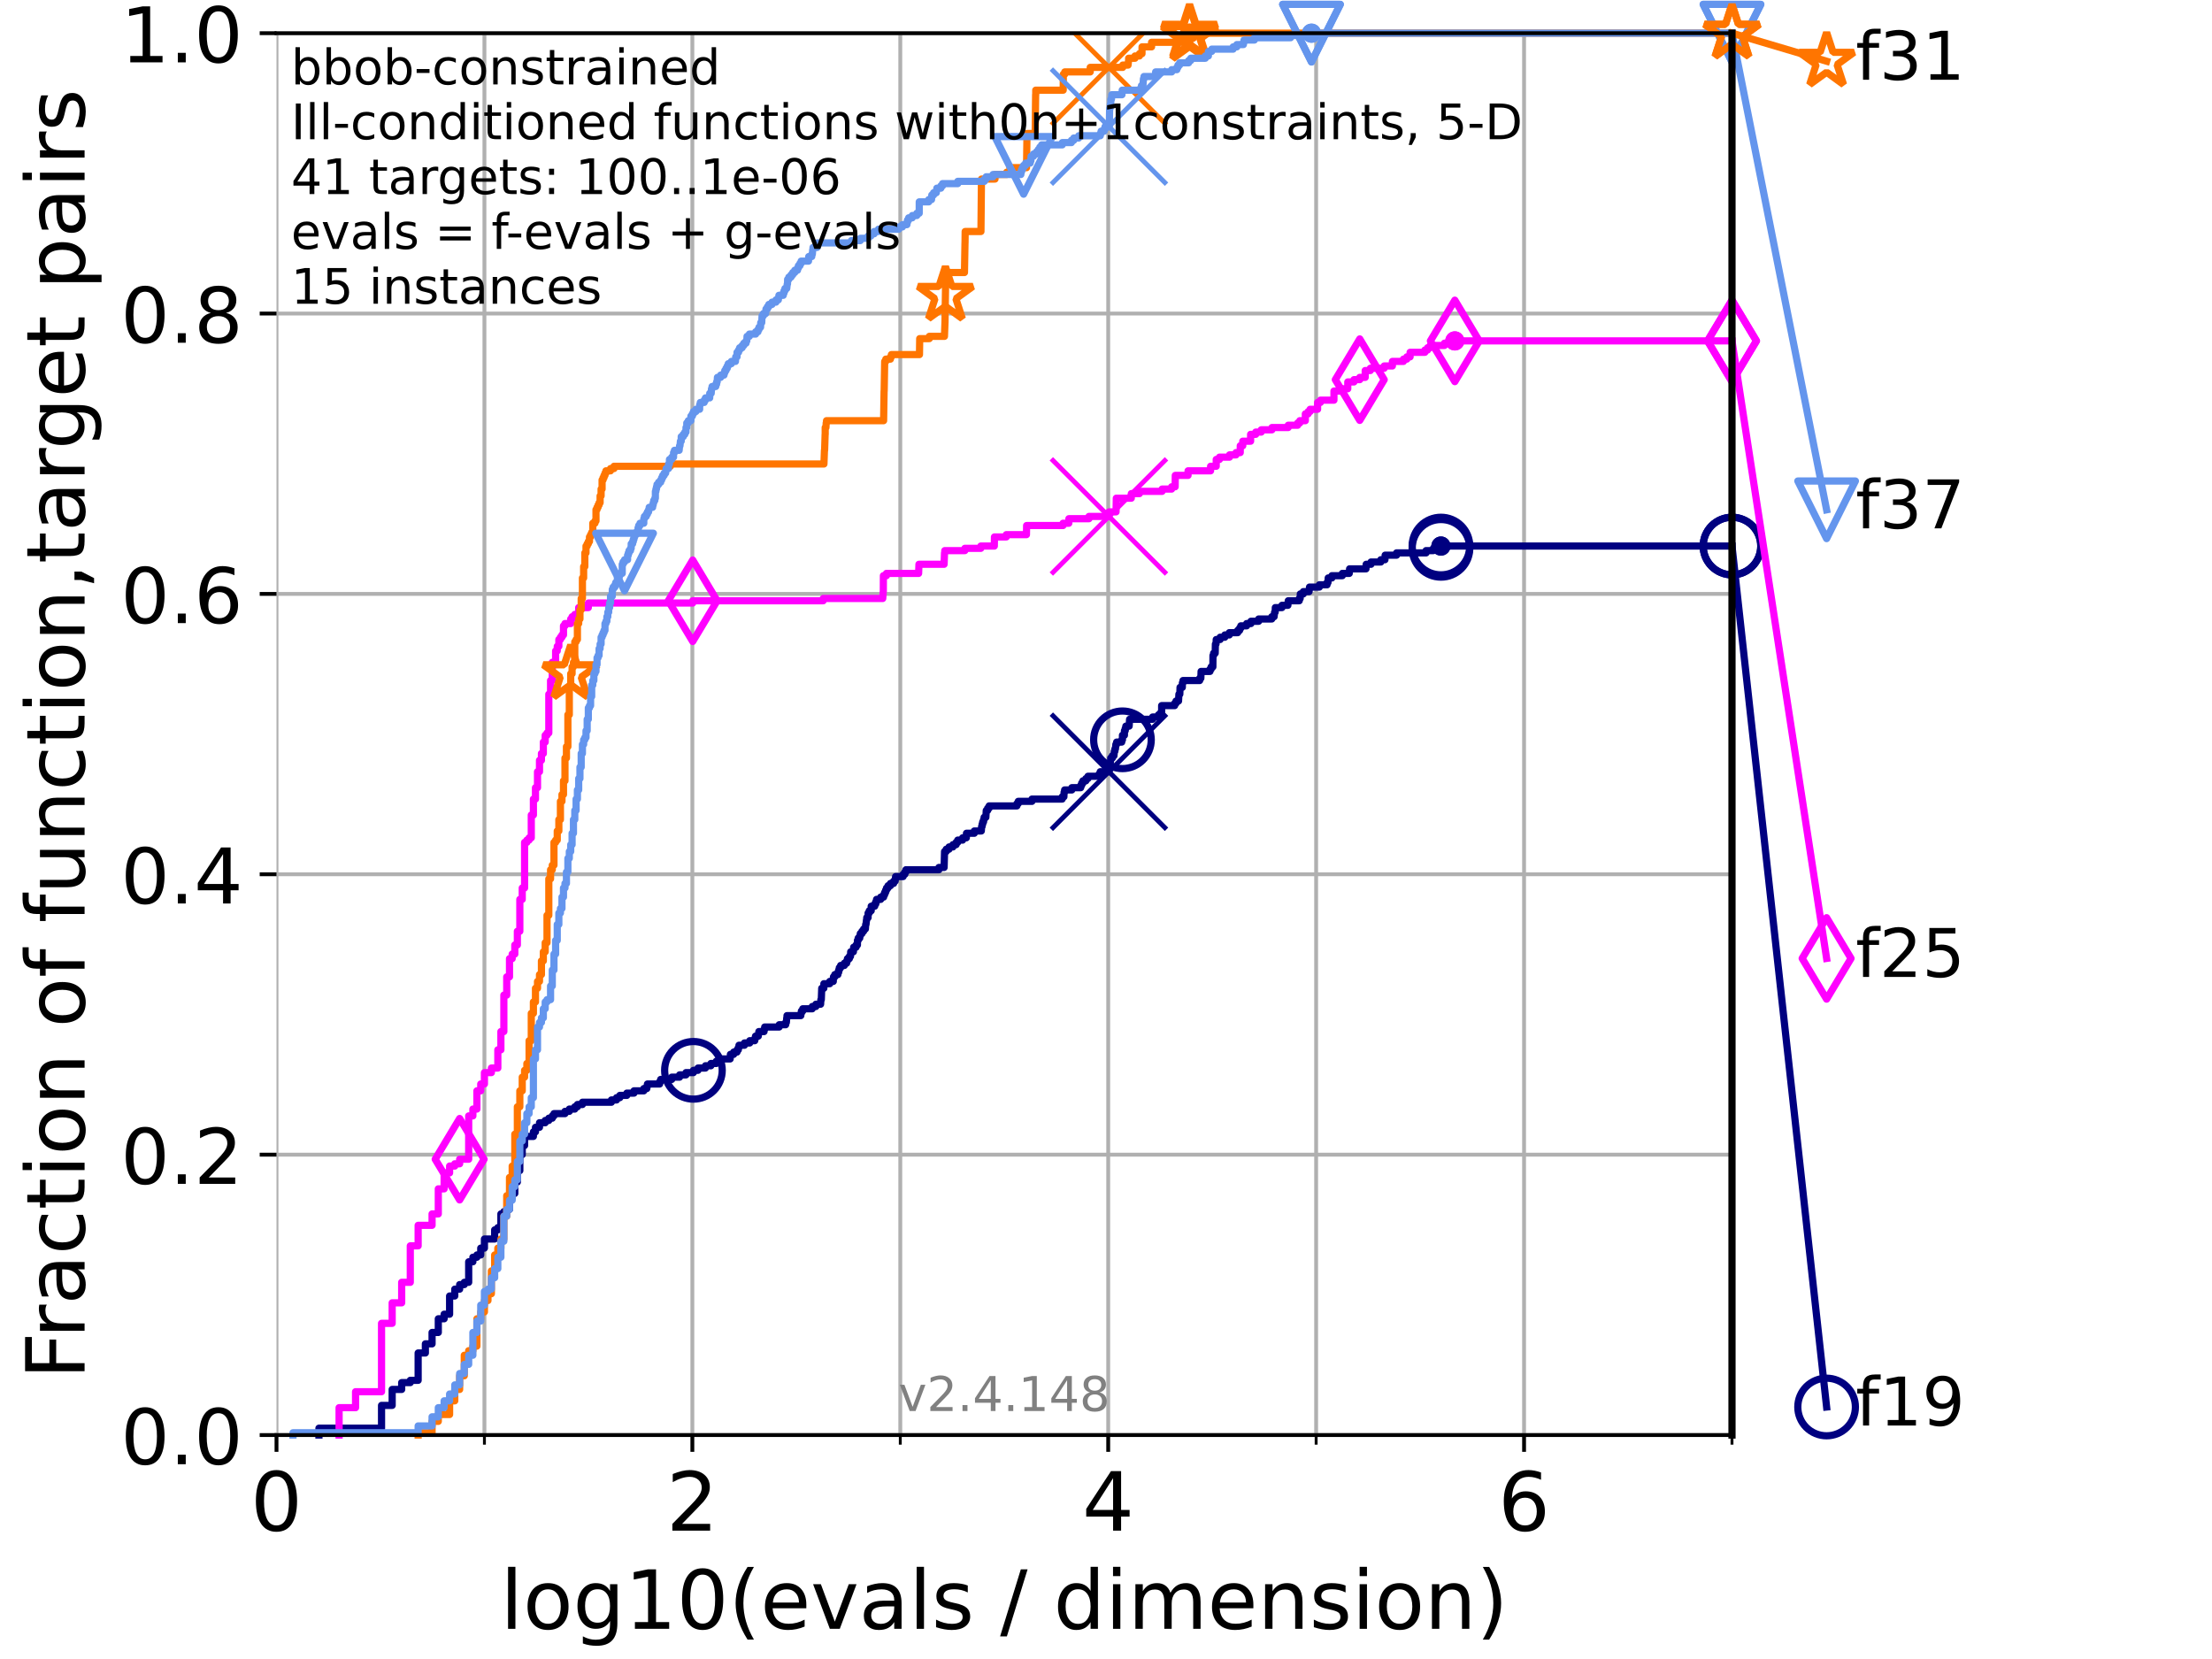 <?xml version="1.0" encoding="utf-8" standalone="no"?>
<!DOCTYPE svg PUBLIC "-//W3C//DTD SVG 1.1//EN"
  "http://www.w3.org/Graphics/SVG/1.1/DTD/svg11.dtd">
<!-- Created with matplotlib (https://matplotlib.org/) -->
<svg height="345.6pt" version="1.1" viewBox="0 0 460.8 345.6" width="460.8pt" xmlns="http://www.w3.org/2000/svg" xmlns:xlink="http://www.w3.org/1999/xlink">
 <defs>
  <style type="text/css">*{stroke-linecap:butt;stroke-linejoin:round;}</style>
 </defs>
 <g id="figure_1">
  <g id="patch_1">
   <path d="M 0 345.6 
L 460.8 345.6 
L 460.8 0 
L 0 0 
z
" style="fill:#ffffff;"/>
  </g>
  <g id="axes_1">
   <g id="patch_2">
    <path d="M 57.6 298.944 
L 360.806 298.944 
L 360.806 6.912 
L 57.6 6.912 
z
" style="fill:#ffffff;"/>
   </g>
   <g id="matplotlib.axis_1">
    <g id="xtick_1">
     <g id="line2d_1">
      <path clip-path="url(#pabbdd62a13)" d="M 57.6 298.944 
L 57.6 6.912 
" style="fill:none;stroke:#b0b0b0;stroke-linecap:square;stroke-width:0.8;"/>
     </g>
     <g id="line2d_2">
      <defs>
       <path d="M 0 0 
L 0 3.5 
" id="mf4c5e57743" style="stroke:#000000;stroke-width:0.8;"/>
      </defs>
      <g>
       <use style="stroke:#000000;stroke-width:0.8;" x="57.6" xlink:href="#mf4c5e57743" y="298.944"/>
      </g>
     </g>
     <g id="text_1">
      <!-- 0 -->
      <g transform="translate(52.192 318.861)scale(0.17 -0.17)">
       <defs>
        <path d="M 31.781 66.406 
Q 24.172 66.406 20.328 58.906 
Q 16.5 51.422 16.5 36.375 
Q 16.5 21.391 20.328 13.891 
Q 24.172 6.391 31.781 6.391 
Q 39.453 6.391 43.281 13.891 
Q 47.125 21.391 47.125 36.375 
Q 47.125 51.422 43.281 58.906 
Q 39.453 66.406 31.781 66.406 
z
M 31.781 74.219 
Q 44.047 74.219 50.516 64.516 
Q 56.984 54.828 56.984 36.375 
Q 56.984 17.969 50.516 8.266 
Q 44.047 -1.422 31.781 -1.422 
Q 19.531 -1.422 13.062 8.266 
Q 6.594 17.969 6.594 36.375 
Q 6.594 54.828 13.062 64.516 
Q 19.531 74.219 31.781 74.219 
z
" id="DejaVuSans-48"/>
       </defs>
       <use xlink:href="#DejaVuSans-48"/>
      </g>
     </g>
    </g>
    <g id="xtick_2">
     <g id="line2d_3">
      <path clip-path="url(#pabbdd62a13)" d="M 144.23 298.944 
L 144.23 6.912 
" style="fill:none;stroke:#b0b0b0;stroke-linecap:square;stroke-width:0.8;"/>
     </g>
     <g id="line2d_4">
      <g>
       <use style="stroke:#000000;stroke-width:0.8;" x="144.23" xlink:href="#mf4c5e57743" y="298.944"/>
      </g>
     </g>
     <g id="text_2">
      <!-- 2 -->
      <g transform="translate(138.822 318.861)scale(0.17 -0.17)">
       <defs>
        <path d="M 19.188 8.297 
L 53.609 8.297 
L 53.609 0 
L 7.328 0 
L 7.328 8.297 
Q 12.938 14.109 22.625 23.891 
Q 32.328 33.688 34.812 36.531 
Q 39.547 41.844 41.422 45.531 
Q 43.312 49.219 43.312 52.781 
Q 43.312 58.594 39.234 62.25 
Q 35.156 65.922 28.609 65.922 
Q 23.969 65.922 18.812 64.312 
Q 13.672 62.703 7.812 59.422 
L 7.812 69.391 
Q 13.766 71.781 18.938 73 
Q 24.125 74.219 28.422 74.219 
Q 39.75 74.219 46.484 68.547 
Q 53.219 62.891 53.219 53.422 
Q 53.219 48.922 51.531 44.891 
Q 49.859 40.875 45.406 35.406 
Q 44.188 33.984 37.641 27.219 
Q 31.109 20.453 19.188 8.297 
z
" id="DejaVuSans-50"/>
       </defs>
       <use xlink:href="#DejaVuSans-50"/>
      </g>
     </g>
    </g>
    <g id="xtick_3">
     <g id="line2d_5">
      <path clip-path="url(#pabbdd62a13)" d="M 230.861 298.944 
L 230.861 6.912 
" style="fill:none;stroke:#b0b0b0;stroke-linecap:square;stroke-width:0.8;"/>
     </g>
     <g id="line2d_6">
      <g>
       <use style="stroke:#000000;stroke-width:0.8;" x="230.861" xlink:href="#mf4c5e57743" y="298.944"/>
      </g>
     </g>
     <g id="text_3">
      <!-- 4 -->
      <g transform="translate(225.453 318.861)scale(0.17 -0.17)">
       <defs>
        <path d="M 37.797 64.312 
L 12.891 25.391 
L 37.797 25.391 
z
M 35.203 72.906 
L 47.609 72.906 
L 47.609 25.391 
L 58.016 25.391 
L 58.016 17.188 
L 47.609 17.188 
L 47.609 0 
L 37.797 0 
L 37.797 17.188 
L 4.891 17.188 
L 4.891 26.703 
z
" id="DejaVuSans-52"/>
       </defs>
       <use xlink:href="#DejaVuSans-52"/>
      </g>
     </g>
    </g>
    <g id="xtick_4">
     <g id="line2d_7">
      <path clip-path="url(#pabbdd62a13)" d="M 317.491 298.944 
L 317.491 6.912 
" style="fill:none;stroke:#b0b0b0;stroke-linecap:square;stroke-width:0.8;"/>
     </g>
     <g id="line2d_8">
      <g>
       <use style="stroke:#000000;stroke-width:0.8;" x="317.491" xlink:href="#mf4c5e57743" y="298.944"/>
      </g>
     </g>
     <g id="text_4">
      <!-- 6 -->
      <g transform="translate(312.083 318.861)scale(0.17 -0.17)">
       <defs>
        <path d="M 33.016 40.375 
Q 26.375 40.375 22.484 35.828 
Q 18.609 31.297 18.609 23.391 
Q 18.609 15.531 22.484 10.953 
Q 26.375 6.391 33.016 6.391 
Q 39.656 6.391 43.531 10.953 
Q 47.406 15.531 47.406 23.391 
Q 47.406 31.297 43.531 35.828 
Q 39.656 40.375 33.016 40.375 
z
M 52.594 71.297 
L 52.594 62.312 
Q 48.875 64.062 45.094 64.984 
Q 41.312 65.922 37.594 65.922 
Q 27.828 65.922 22.672 59.328 
Q 17.531 52.734 16.797 39.406 
Q 19.672 43.656 24.016 45.922 
Q 28.375 48.188 33.594 48.188 
Q 44.578 48.188 50.953 41.516 
Q 57.328 34.859 57.328 23.391 
Q 57.328 12.156 50.688 5.359 
Q 44.047 -1.422 33.016 -1.422 
Q 20.359 -1.422 13.672 8.266 
Q 6.984 17.969 6.984 36.375 
Q 6.984 53.656 15.188 63.938 
Q 23.391 74.219 37.203 74.219 
Q 40.922 74.219 44.703 73.484 
Q 48.484 72.75 52.594 71.297 
z
" id="DejaVuSans-54"/>
       </defs>
       <use xlink:href="#DejaVuSans-54"/>
      </g>
     </g>
    </g>
    <g id="xtick_5">
     <g id="line2d_9">
      <path clip-path="url(#pabbdd62a13)" d="M 100.915 298.944 
L 100.915 6.912 
" style="fill:none;stroke:#b0b0b0;stroke-linecap:square;stroke-width:0.8;"/>
     </g>
     <g id="line2d_10">
      <defs>
       <path d="M 0 0 
L 0 2 
" id="mba0bc871c7" style="stroke:#000000;stroke-width:0.6;"/>
      </defs>
      <g>
       <use style="stroke:#000000;stroke-width:0.6;" x="100.915" xlink:href="#mba0bc871c7" y="298.944"/>
      </g>
     </g>
    </g>
    <g id="xtick_6">
     <g id="line2d_11">
      <path clip-path="url(#pabbdd62a13)" d="M 187.546 298.944 
L 187.546 6.912 
" style="fill:none;stroke:#b0b0b0;stroke-linecap:square;stroke-width:0.8;"/>
     </g>
     <g id="line2d_12">
      <g>
       <use style="stroke:#000000;stroke-width:0.6;" x="187.546" xlink:href="#mba0bc871c7" y="298.944"/>
      </g>
     </g>
    </g>
    <g id="xtick_7">
     <g id="line2d_13">
      <path clip-path="url(#pabbdd62a13)" d="M 274.176 298.944 
L 274.176 6.912 
" style="fill:none;stroke:#b0b0b0;stroke-linecap:square;stroke-width:0.8;"/>
     </g>
     <g id="line2d_14">
      <g>
       <use style="stroke:#000000;stroke-width:0.6;" x="274.176" xlink:href="#mba0bc871c7" y="298.944"/>
      </g>
     </g>
    </g>
    <g id="xtick_8">
     <g id="line2d_15">
      <path clip-path="url(#pabbdd62a13)" d="M 360.806 298.944 
L 360.806 6.912 
" style="fill:none;stroke:#b0b0b0;stroke-linecap:square;stroke-width:0.8;"/>
     </g>
     <g id="line2d_16">
      <g>
       <use style="stroke:#000000;stroke-width:0.6;" x="360.806" xlink:href="#mba0bc871c7" y="298.944"/>
      </g>
     </g>
    </g>
    <g id="text_5">
     <!-- log10(evals / dimension) -->
     <g transform="translate(104.239 339.314)scale(0.17 -0.17)">
      <defs>
       <path d="M 9.422 75.984 
L 18.406 75.984 
L 18.406 0 
L 9.422 0 
z
" id="DejaVuSans-108"/>
       <path d="M 30.609 48.391 
Q 23.391 48.391 19.188 42.75 
Q 14.984 37.109 14.984 27.297 
Q 14.984 17.484 19.156 11.844 
Q 23.344 6.203 30.609 6.203 
Q 37.797 6.203 41.984 11.859 
Q 46.188 17.531 46.188 27.297 
Q 46.188 37.016 41.984 42.703 
Q 37.797 48.391 30.609 48.391 
z
M 30.609 56 
Q 42.328 56 49.016 48.375 
Q 55.719 40.766 55.719 27.297 
Q 55.719 13.875 49.016 6.219 
Q 42.328 -1.422 30.609 -1.422 
Q 18.844 -1.422 12.172 6.219 
Q 5.516 13.875 5.516 27.297 
Q 5.516 40.766 12.172 48.375 
Q 18.844 56 30.609 56 
z
" id="DejaVuSans-111"/>
       <path d="M 45.406 27.984 
Q 45.406 37.75 41.375 43.109 
Q 37.359 48.484 30.078 48.484 
Q 22.859 48.484 18.828 43.109 
Q 14.797 37.75 14.797 27.984 
Q 14.797 18.266 18.828 12.891 
Q 22.859 7.516 30.078 7.516 
Q 37.359 7.516 41.375 12.891 
Q 45.406 18.266 45.406 27.984 
z
M 54.391 6.781 
Q 54.391 -7.172 48.188 -13.984 
Q 42 -20.797 29.203 -20.797 
Q 24.469 -20.797 20.266 -20.094 
Q 16.062 -19.391 12.109 -17.922 
L 12.109 -9.188 
Q 16.062 -11.328 19.922 -12.344 
Q 23.781 -13.375 27.781 -13.375 
Q 36.625 -13.375 41.016 -8.766 
Q 45.406 -4.156 45.406 5.172 
L 45.406 9.625 
Q 42.625 4.781 38.281 2.391 
Q 33.938 0 27.875 0 
Q 17.828 0 11.672 7.656 
Q 5.516 15.328 5.516 27.984 
Q 5.516 40.672 11.672 48.328 
Q 17.828 56 27.875 56 
Q 33.938 56 38.281 53.609 
Q 42.625 51.219 45.406 46.391 
L 45.406 54.688 
L 54.391 54.688 
z
" id="DejaVuSans-103"/>
       <path d="M 12.406 8.297 
L 28.516 8.297 
L 28.516 63.922 
L 10.984 60.406 
L 10.984 69.391 
L 28.422 72.906 
L 38.281 72.906 
L 38.281 8.297 
L 54.391 8.297 
L 54.391 0 
L 12.406 0 
z
" id="DejaVuSans-49"/>
       <path d="M 31 75.875 
Q 24.469 64.656 21.281 53.656 
Q 18.109 42.672 18.109 31.391 
Q 18.109 20.125 21.312 9.062 
Q 24.516 -2 31 -13.188 
L 23.188 -13.188 
Q 15.875 -1.703 12.234 9.375 
Q 8.594 20.453 8.594 31.391 
Q 8.594 42.281 12.203 53.312 
Q 15.828 64.359 23.188 75.875 
z
" id="DejaVuSans-40"/>
       <path d="M 56.203 29.594 
L 56.203 25.203 
L 14.891 25.203 
Q 15.484 15.922 20.484 11.062 
Q 25.484 6.203 34.422 6.203 
Q 39.594 6.203 44.453 7.469 
Q 49.312 8.734 54.109 11.281 
L 54.109 2.781 
Q 49.266 0.734 44.188 -0.344 
Q 39.109 -1.422 33.891 -1.422 
Q 20.797 -1.422 13.156 6.188 
Q 5.516 13.812 5.516 26.812 
Q 5.516 40.234 12.766 48.109 
Q 20.016 56 32.328 56 
Q 43.359 56 49.781 48.891 
Q 56.203 41.797 56.203 29.594 
z
M 47.219 32.234 
Q 47.125 39.594 43.094 43.984 
Q 39.062 48.391 32.422 48.391 
Q 24.906 48.391 20.391 44.141 
Q 15.875 39.891 15.188 32.172 
z
" id="DejaVuSans-101"/>
       <path d="M 2.984 54.688 
L 12.5 54.688 
L 29.594 8.797 
L 46.688 54.688 
L 56.203 54.688 
L 35.688 0 
L 23.484 0 
z
" id="DejaVuSans-118"/>
       <path d="M 34.281 27.484 
Q 23.391 27.484 19.188 25 
Q 14.984 22.516 14.984 16.5 
Q 14.984 11.719 18.141 8.906 
Q 21.297 6.109 26.703 6.109 
Q 34.188 6.109 38.703 11.406 
Q 43.219 16.703 43.219 25.484 
L 43.219 27.484 
z
M 52.203 31.203 
L 52.203 0 
L 43.219 0 
L 43.219 8.297 
Q 40.141 3.328 35.547 0.953 
Q 30.953 -1.422 24.312 -1.422 
Q 15.922 -1.422 10.953 3.297 
Q 6 8.016 6 15.922 
Q 6 25.141 12.172 29.828 
Q 18.359 34.516 30.609 34.516 
L 43.219 34.516 
L 43.219 35.406 
Q 43.219 41.609 39.141 45 
Q 35.062 48.391 27.688 48.391 
Q 23 48.391 18.547 47.266 
Q 14.109 46.141 10.016 43.891 
L 10.016 52.203 
Q 14.938 54.109 19.578 55.047 
Q 24.219 56 28.609 56 
Q 40.484 56 46.344 49.844 
Q 52.203 43.703 52.203 31.203 
z
" id="DejaVuSans-97"/>
       <path d="M 44.281 53.078 
L 44.281 44.578 
Q 40.484 46.531 36.375 47.5 
Q 32.281 48.484 27.875 48.484 
Q 21.188 48.484 17.844 46.438 
Q 14.5 44.391 14.5 40.281 
Q 14.5 37.156 16.891 35.375 
Q 19.281 33.594 26.516 31.984 
L 29.594 31.297 
Q 39.156 29.25 43.188 25.516 
Q 47.219 21.781 47.219 15.094 
Q 47.219 7.469 41.188 3.016 
Q 35.156 -1.422 24.609 -1.422 
Q 20.219 -1.422 15.453 -0.562 
Q 10.688 0.297 5.422 2 
L 5.422 11.281 
Q 10.406 8.688 15.234 7.391 
Q 20.062 6.109 24.812 6.109 
Q 31.156 6.109 34.562 8.281 
Q 37.984 10.453 37.984 14.406 
Q 37.984 18.062 35.516 20.016 
Q 33.062 21.969 24.703 23.781 
L 21.578 24.516 
Q 13.234 26.266 9.516 29.906 
Q 5.812 33.547 5.812 39.891 
Q 5.812 47.609 11.281 51.797 
Q 16.75 56 26.812 56 
Q 31.781 56 36.172 55.266 
Q 40.578 54.547 44.281 53.078 
z
" id="DejaVuSans-115"/>
       <path id="DejaVuSans-32"/>
       <path d="M 25.391 72.906 
L 33.688 72.906 
L 8.297 -9.281 
L 0 -9.281 
z
" id="DejaVuSans-47"/>
       <path d="M 45.406 46.391 
L 45.406 75.984 
L 54.391 75.984 
L 54.391 0 
L 45.406 0 
L 45.406 8.203 
Q 42.578 3.328 38.25 0.953 
Q 33.938 -1.422 27.875 -1.422 
Q 17.969 -1.422 11.734 6.484 
Q 5.516 14.406 5.516 27.297 
Q 5.516 40.188 11.734 48.094 
Q 17.969 56 27.875 56 
Q 33.938 56 38.25 53.625 
Q 42.578 51.266 45.406 46.391 
z
M 14.797 27.297 
Q 14.797 17.391 18.875 11.75 
Q 22.953 6.109 30.078 6.109 
Q 37.203 6.109 41.297 11.75 
Q 45.406 17.391 45.406 27.297 
Q 45.406 37.203 41.297 42.844 
Q 37.203 48.484 30.078 48.484 
Q 22.953 48.484 18.875 42.844 
Q 14.797 37.203 14.797 27.297 
z
" id="DejaVuSans-100"/>
       <path d="M 9.422 54.688 
L 18.406 54.688 
L 18.406 0 
L 9.422 0 
z
M 9.422 75.984 
L 18.406 75.984 
L 18.406 64.594 
L 9.422 64.594 
z
" id="DejaVuSans-105"/>
       <path d="M 52 44.188 
Q 55.375 50.25 60.062 53.125 
Q 64.75 56 71.094 56 
Q 79.641 56 84.281 50.016 
Q 88.922 44.047 88.922 33.016 
L 88.922 0 
L 79.891 0 
L 79.891 32.719 
Q 79.891 40.578 77.094 44.375 
Q 74.312 48.188 68.609 48.188 
Q 61.625 48.188 57.562 43.547 
Q 53.516 38.922 53.516 30.906 
L 53.516 0 
L 44.484 0 
L 44.484 32.719 
Q 44.484 40.625 41.703 44.406 
Q 38.922 48.188 33.109 48.188 
Q 26.219 48.188 22.156 43.531 
Q 18.109 38.875 18.109 30.906 
L 18.109 0 
L 9.078 0 
L 9.078 54.688 
L 18.109 54.688 
L 18.109 46.188 
Q 21.188 51.219 25.484 53.609 
Q 29.781 56 35.688 56 
Q 41.656 56 45.828 52.969 
Q 50 49.953 52 44.188 
z
" id="DejaVuSans-109"/>
       <path d="M 54.891 33.016 
L 54.891 0 
L 45.906 0 
L 45.906 32.719 
Q 45.906 40.484 42.875 44.328 
Q 39.844 48.188 33.797 48.188 
Q 26.516 48.188 22.312 43.547 
Q 18.109 38.922 18.109 30.906 
L 18.109 0 
L 9.078 0 
L 9.078 54.688 
L 18.109 54.688 
L 18.109 46.188 
Q 21.344 51.125 25.703 53.562 
Q 30.078 56 35.797 56 
Q 45.219 56 50.047 50.172 
Q 54.891 44.344 54.891 33.016 
z
" id="DejaVuSans-110"/>
       <path d="M 8.016 75.875 
L 15.828 75.875 
Q 23.141 64.359 26.781 53.312 
Q 30.422 42.281 30.422 31.391 
Q 30.422 20.453 26.781 9.375 
Q 23.141 -1.703 15.828 -13.188 
L 8.016 -13.188 
Q 14.5 -2 17.703 9.062 
Q 20.906 20.125 20.906 31.391 
Q 20.906 42.672 17.703 53.656 
Q 14.5 64.656 8.016 75.875 
z
" id="DejaVuSans-41"/>
      </defs>
      <use xlink:href="#DejaVuSans-108"/>
      <use x="27.783" xlink:href="#DejaVuSans-111"/>
      <use x="88.965" xlink:href="#DejaVuSans-103"/>
      <use x="152.441" xlink:href="#DejaVuSans-49"/>
      <use x="216.064" xlink:href="#DejaVuSans-48"/>
      <use x="279.688" xlink:href="#DejaVuSans-40"/>
      <use x="318.701" xlink:href="#DejaVuSans-101"/>
      <use x="380.225" xlink:href="#DejaVuSans-118"/>
      <use x="439.404" xlink:href="#DejaVuSans-97"/>
      <use x="500.684" xlink:href="#DejaVuSans-108"/>
      <use x="528.467" xlink:href="#DejaVuSans-115"/>
      <use x="580.566" xlink:href="#DejaVuSans-32"/>
      <use x="612.354" xlink:href="#DejaVuSans-47"/>
      <use x="646.045" xlink:href="#DejaVuSans-32"/>
      <use x="677.832" xlink:href="#DejaVuSans-100"/>
      <use x="741.309" xlink:href="#DejaVuSans-105"/>
      <use x="769.092" xlink:href="#DejaVuSans-109"/>
      <use x="866.504" xlink:href="#DejaVuSans-101"/>
      <use x="928.027" xlink:href="#DejaVuSans-110"/>
      <use x="991.406" xlink:href="#DejaVuSans-115"/>
      <use x="1043.506" xlink:href="#DejaVuSans-105"/>
      <use x="1071.289" xlink:href="#DejaVuSans-111"/>
      <use x="1132.471" xlink:href="#DejaVuSans-110"/>
      <use x="1195.85" xlink:href="#DejaVuSans-41"/>
     </g>
    </g>
   </g>
   <g id="matplotlib.axis_2">
    <g id="ytick_1">
     <g id="line2d_17">
      <path clip-path="url(#pabbdd62a13)" d="M 57.6 298.944 
L 360.806 298.944 
" style="fill:none;stroke:#b0b0b0;stroke-linecap:square;stroke-width:0.8;"/>
     </g>
     <g id="line2d_18">
      <defs>
       <path d="M 0 0 
L -3.5 0 
" id="m030defbde1" style="stroke:#000000;stroke-width:0.8;"/>
      </defs>
      <g>
       <use style="stroke:#000000;stroke-width:0.8;" x="57.6" xlink:href="#m030defbde1" y="298.944"/>
      </g>
     </g>
     <g id="text_6">
      <!-- 0.0 -->
      <g transform="translate(25.155 305.023)scale(0.16 -0.16)">
       <defs>
        <path d="M 10.688 12.406 
L 21 12.406 
L 21 0 
L 10.688 0 
z
" id="DejaVuSans-46"/>
       </defs>
       <use xlink:href="#DejaVuSans-48"/>
       <use x="63.623" xlink:href="#DejaVuSans-46"/>
       <use x="95.41" xlink:href="#DejaVuSans-48"/>
      </g>
     </g>
    </g>
    <g id="ytick_2">
     <g id="line2d_19">
      <path clip-path="url(#pabbdd62a13)" d="M 57.6 240.538 
L 360.806 240.538 
" style="fill:none;stroke:#b0b0b0;stroke-linecap:square;stroke-width:0.8;"/>
     </g>
     <g id="line2d_20">
      <g>
       <use style="stroke:#000000;stroke-width:0.8;" x="57.6" xlink:href="#m030defbde1" y="240.538"/>
      </g>
     </g>
     <g id="text_7">
      <!-- 0.2 -->
      <g transform="translate(25.155 246.616)scale(0.16 -0.16)">
       <use xlink:href="#DejaVuSans-48"/>
       <use x="63.623" xlink:href="#DejaVuSans-46"/>
       <use x="95.41" xlink:href="#DejaVuSans-50"/>
      </g>
     </g>
    </g>
    <g id="ytick_3">
     <g id="line2d_21">
      <path clip-path="url(#pabbdd62a13)" d="M 57.6 182.131 
L 360.806 182.131 
" style="fill:none;stroke:#b0b0b0;stroke-linecap:square;stroke-width:0.8;"/>
     </g>
     <g id="line2d_22">
      <g>
       <use style="stroke:#000000;stroke-width:0.8;" x="57.6" xlink:href="#m030defbde1" y="182.131"/>
      </g>
     </g>
     <g id="text_8">
      <!-- 0.4 -->
      <g transform="translate(25.155 188.21)scale(0.16 -0.16)">
       <use xlink:href="#DejaVuSans-48"/>
       <use x="63.623" xlink:href="#DejaVuSans-46"/>
       <use x="95.41" xlink:href="#DejaVuSans-52"/>
      </g>
     </g>
    </g>
    <g id="ytick_4">
     <g id="line2d_23">
      <path clip-path="url(#pabbdd62a13)" d="M 57.6 123.725 
L 360.806 123.725 
" style="fill:none;stroke:#b0b0b0;stroke-linecap:square;stroke-width:0.8;"/>
     </g>
     <g id="line2d_24">
      <g>
       <use style="stroke:#000000;stroke-width:0.8;" x="57.6" xlink:href="#m030defbde1" y="123.725"/>
      </g>
     </g>
     <g id="text_9">
      <!-- 0.6 -->
      <g transform="translate(25.155 129.804)scale(0.16 -0.16)">
       <use xlink:href="#DejaVuSans-48"/>
       <use x="63.623" xlink:href="#DejaVuSans-46"/>
       <use x="95.41" xlink:href="#DejaVuSans-54"/>
      </g>
     </g>
    </g>
    <g id="ytick_5">
     <g id="line2d_25">
      <path clip-path="url(#pabbdd62a13)" d="M 57.6 65.318 
L 360.806 65.318 
" style="fill:none;stroke:#b0b0b0;stroke-linecap:square;stroke-width:0.8;"/>
     </g>
     <g id="line2d_26">
      <g>
       <use style="stroke:#000000;stroke-width:0.8;" x="57.6" xlink:href="#m030defbde1" y="65.318"/>
      </g>
     </g>
     <g id="text_10">
      <!-- 0.8 -->
      <g transform="translate(25.155 71.397)scale(0.16 -0.16)">
       <defs>
        <path d="M 31.781 34.625 
Q 24.75 34.625 20.719 30.859 
Q 16.703 27.094 16.703 20.516 
Q 16.703 13.922 20.719 10.156 
Q 24.75 6.391 31.781 6.391 
Q 38.812 6.391 42.859 10.172 
Q 46.922 13.969 46.922 20.516 
Q 46.922 27.094 42.891 30.859 
Q 38.875 34.625 31.781 34.625 
z
M 21.922 38.812 
Q 15.578 40.375 12.031 44.719 
Q 8.5 49.078 8.5 55.328 
Q 8.5 64.062 14.719 69.141 
Q 20.953 74.219 31.781 74.219 
Q 42.672 74.219 48.875 69.141 
Q 55.078 64.062 55.078 55.328 
Q 55.078 49.078 51.531 44.719 
Q 48 40.375 41.703 38.812 
Q 48.828 37.156 52.797 32.312 
Q 56.781 27.484 56.781 20.516 
Q 56.781 9.906 50.312 4.234 
Q 43.844 -1.422 31.781 -1.422 
Q 19.734 -1.422 13.25 4.234 
Q 6.781 9.906 6.781 20.516 
Q 6.781 27.484 10.781 32.312 
Q 14.797 37.156 21.922 38.812 
z
M 18.312 54.391 
Q 18.312 48.734 21.844 45.562 
Q 25.391 42.391 31.781 42.391 
Q 38.141 42.391 41.719 45.562 
Q 45.312 48.734 45.312 54.391 
Q 45.312 60.062 41.719 63.234 
Q 38.141 66.406 31.781 66.406 
Q 25.391 66.406 21.844 63.234 
Q 18.312 60.062 18.312 54.391 
z
" id="DejaVuSans-56"/>
       </defs>
       <use xlink:href="#DejaVuSans-48"/>
       <use x="63.623" xlink:href="#DejaVuSans-46"/>
       <use x="95.41" xlink:href="#DejaVuSans-56"/>
      </g>
     </g>
    </g>
    <g id="ytick_6">
     <g id="line2d_27">
      <path clip-path="url(#pabbdd62a13)" d="M 57.6 6.912 
L 360.806 6.912 
" style="fill:none;stroke:#b0b0b0;stroke-linecap:square;stroke-width:0.8;"/>
     </g>
     <g id="line2d_28">
      <g>
       <use style="stroke:#000000;stroke-width:0.8;" x="57.6" xlink:href="#m030defbde1" y="6.912"/>
      </g>
     </g>
     <g id="text_11">
      <!-- 1.0 -->
      <g transform="translate(25.155 12.991)scale(0.16 -0.16)">
       <use xlink:href="#DejaVuSans-49"/>
       <use x="63.623" xlink:href="#DejaVuSans-46"/>
       <use x="95.41" xlink:href="#DejaVuSans-48"/>
      </g>
     </g>
    </g>
    <g id="text_12">
     <!-- Fraction of function,target pairs -->
     <g transform="translate(17.62 287.313)rotate(-90)scale(0.17 -0.17)">
      <defs>
       <path d="M 9.812 72.906 
L 51.703 72.906 
L 51.703 64.594 
L 19.672 64.594 
L 19.672 43.109 
L 48.578 43.109 
L 48.578 34.812 
L 19.672 34.812 
L 19.672 0 
L 9.812 0 
z
" id="DejaVuSans-70"/>
       <path d="M 41.109 46.297 
Q 39.594 47.172 37.812 47.578 
Q 36.031 48 33.891 48 
Q 26.266 48 22.188 43.047 
Q 18.109 38.094 18.109 28.812 
L 18.109 0 
L 9.078 0 
L 9.078 54.688 
L 18.109 54.688 
L 18.109 46.188 
Q 20.953 51.172 25.484 53.578 
Q 30.031 56 36.531 56 
Q 37.453 56 38.578 55.875 
Q 39.703 55.766 41.062 55.516 
z
" id="DejaVuSans-114"/>
       <path d="M 48.781 52.594 
L 48.781 44.188 
Q 44.969 46.297 41.141 47.344 
Q 37.312 48.391 33.406 48.391 
Q 24.656 48.391 19.812 42.844 
Q 14.984 37.312 14.984 27.297 
Q 14.984 17.281 19.812 11.734 
Q 24.656 6.203 33.406 6.203 
Q 37.312 6.203 41.141 7.25 
Q 44.969 8.297 48.781 10.406 
L 48.781 2.094 
Q 45.016 0.344 40.984 -0.531 
Q 36.969 -1.422 32.422 -1.422 
Q 20.062 -1.422 12.781 6.344 
Q 5.516 14.109 5.516 27.297 
Q 5.516 40.672 12.859 48.328 
Q 20.219 56 33.016 56 
Q 37.156 56 41.109 55.141 
Q 45.062 54.297 48.781 52.594 
z
" id="DejaVuSans-99"/>
       <path d="M 18.312 70.219 
L 18.312 54.688 
L 36.812 54.688 
L 36.812 47.703 
L 18.312 47.703 
L 18.312 18.016 
Q 18.312 11.328 20.141 9.422 
Q 21.969 7.516 27.594 7.516 
L 36.812 7.516 
L 36.812 0 
L 27.594 0 
Q 17.188 0 13.234 3.875 
Q 9.281 7.766 9.281 18.016 
L 9.281 47.703 
L 2.688 47.703 
L 2.688 54.688 
L 9.281 54.688 
L 9.281 70.219 
z
" id="DejaVuSans-116"/>
       <path d="M 37.109 75.984 
L 37.109 68.5 
L 28.516 68.5 
Q 23.688 68.5 21.797 66.547 
Q 19.922 64.594 19.922 59.516 
L 19.922 54.688 
L 34.719 54.688 
L 34.719 47.703 
L 19.922 47.703 
L 19.922 0 
L 10.891 0 
L 10.891 47.703 
L 2.297 47.703 
L 2.297 54.688 
L 10.891 54.688 
L 10.891 58.5 
Q 10.891 67.625 15.141 71.797 
Q 19.391 75.984 28.609 75.984 
z
" id="DejaVuSans-102"/>
       <path d="M 8.5 21.578 
L 8.5 54.688 
L 17.484 54.688 
L 17.484 21.922 
Q 17.484 14.156 20.5 10.266 
Q 23.531 6.391 29.594 6.391 
Q 36.859 6.391 41.078 11.031 
Q 45.312 15.672 45.312 23.688 
L 45.312 54.688 
L 54.297 54.688 
L 54.297 0 
L 45.312 0 
L 45.312 8.406 
Q 42.047 3.422 37.719 1 
Q 33.406 -1.422 27.688 -1.422 
Q 18.266 -1.422 13.375 4.438 
Q 8.5 10.297 8.5 21.578 
z
M 31.109 56 
z
" id="DejaVuSans-117"/>
       <path d="M 11.719 12.406 
L 22.016 12.406 
L 22.016 4 
L 14.016 -11.625 
L 7.719 -11.625 
L 11.719 4 
z
" id="DejaVuSans-44"/>
       <path d="M 18.109 8.203 
L 18.109 -20.797 
L 9.078 -20.797 
L 9.078 54.688 
L 18.109 54.688 
L 18.109 46.391 
Q 20.953 51.266 25.266 53.625 
Q 29.594 56 35.594 56 
Q 45.562 56 51.781 48.094 
Q 58.016 40.188 58.016 27.297 
Q 58.016 14.406 51.781 6.484 
Q 45.562 -1.422 35.594 -1.422 
Q 29.594 -1.422 25.266 0.953 
Q 20.953 3.328 18.109 8.203 
z
M 48.688 27.297 
Q 48.688 37.203 44.609 42.844 
Q 40.531 48.484 33.406 48.484 
Q 26.266 48.484 22.188 42.844 
Q 18.109 37.203 18.109 27.297 
Q 18.109 17.391 22.188 11.75 
Q 26.266 6.109 33.406 6.109 
Q 40.531 6.109 44.609 11.75 
Q 48.688 17.391 48.688 27.297 
z
" id="DejaVuSans-112"/>
      </defs>
      <use xlink:href="#DejaVuSans-70"/>
      <use x="50.27" xlink:href="#DejaVuSans-114"/>
      <use x="91.383" xlink:href="#DejaVuSans-97"/>
      <use x="152.662" xlink:href="#DejaVuSans-99"/>
      <use x="207.643" xlink:href="#DejaVuSans-116"/>
      <use x="246.852" xlink:href="#DejaVuSans-105"/>
      <use x="274.635" xlink:href="#DejaVuSans-111"/>
      <use x="335.816" xlink:href="#DejaVuSans-110"/>
      <use x="399.195" xlink:href="#DejaVuSans-32"/>
      <use x="430.982" xlink:href="#DejaVuSans-111"/>
      <use x="492.164" xlink:href="#DejaVuSans-102"/>
      <use x="527.369" xlink:href="#DejaVuSans-32"/>
      <use x="559.156" xlink:href="#DejaVuSans-102"/>
      <use x="594.361" xlink:href="#DejaVuSans-117"/>
      <use x="657.74" xlink:href="#DejaVuSans-110"/>
      <use x="721.119" xlink:href="#DejaVuSans-99"/>
      <use x="776.1" xlink:href="#DejaVuSans-116"/>
      <use x="815.309" xlink:href="#DejaVuSans-105"/>
      <use x="843.092" xlink:href="#DejaVuSans-111"/>
      <use x="904.273" xlink:href="#DejaVuSans-110"/>
      <use x="967.652" xlink:href="#DejaVuSans-44"/>
      <use x="999.439" xlink:href="#DejaVuSans-116"/>
      <use x="1038.648" xlink:href="#DejaVuSans-97"/>
      <use x="1099.928" xlink:href="#DejaVuSans-114"/>
      <use x="1139.291" xlink:href="#DejaVuSans-103"/>
      <use x="1202.768" xlink:href="#DejaVuSans-101"/>
      <use x="1264.291" xlink:href="#DejaVuSans-116"/>
      <use x="1303.5" xlink:href="#DejaVuSans-32"/>
      <use x="1335.287" xlink:href="#DejaVuSans-112"/>
      <use x="1398.764" xlink:href="#DejaVuSans-97"/>
      <use x="1460.043" xlink:href="#DejaVuSans-105"/>
      <use x="1487.826" xlink:href="#DejaVuSans-114"/>
      <use x="1528.939" xlink:href="#DejaVuSans-115"/>
     </g>
    </g>
   </g>
   <g id="line2d_29">
    <defs>
     <path d="M 0 1.5 
C 0.398 1.5 0.779 1.342 1.061 1.061 
C 1.342 0.779 1.5 0.398 1.5 0 
C 1.5 -0.398 1.342 -0.779 1.061 -1.061 
C 0.779 -1.342 0.398 -1.5 0 -1.5 
C -0.398 -1.5 -0.779 -1.342 -1.061 -1.061 
C -1.342 -0.779 -1.5 -0.398 -1.5 0 
C -1.5 0.398 -1.342 0.779 -1.061 1.061 
C -0.779 1.342 -0.398 1.5 0 1.5 
z
" id="m48a7d0d188" style="stroke:#000080;"/>
    </defs>
    <g>
     <use style="fill:#000080;stroke:#000080;" x="300.175" xlink:href="#m48a7d0d188" y="113.753"/>
     <use style="fill:#000080;stroke:#000080;" x="300.175" xlink:href="#m48a7d0d188" y="113.753"/>
    </g>
   </g>
   <g id="line2d_30">
    <path d="M 66.441 298.944 
L 66.441 297.519 
L 79.481 297.519 
L 79.481 292.771 
L 81.696 292.771 
L 81.696 289.447 
L 83.678 289.447 
L 83.678 288.022 
L 85.471 288.022 
L 85.471 287.548 
L 87.108 287.548 
L 87.108 281.849 
L 88.614 281.849 
L 88.614 279.95 
L 90.008 279.95 
L 90.008 277.576 
L 91.306 277.576 
L 91.306 274.727 
L 92.52 274.727 
L 92.52 273.777 
L 93.66 273.777 
L 93.66 269.978 
L 94.736 269.978 
L 94.736 268.554 
L 95.753 268.554 
L 95.753 267.604 
L 96.718 267.604 
L 96.718 267.129 
L 97.635 267.129 
L 97.635 262.855 
L 98.51 262.855 
L 98.51 261.906 
L 99.347 261.906 
L 99.347 261.431 
L 100.147 261.431 
L 100.147 260.006 
L 100.915 260.006 
L 100.915 258.107 
L 103.047 258.107 
L 103.047 256.208 
L 103.707 256.208 
L 103.707 255.733 
L 104.345 255.733 
L 104.345 252.884 
L 104.962 252.884 
L 104.962 252.409 
L 105.559 252.409 
L 105.559 251.934 
L 106.138 251.934 
L 106.138 249.56 
L 106.699 249.56 
L 106.699 248.61 
L 107.245 248.61 
L 107.245 246.236 
L 107.775 246.236 
L 107.775 243.862 
L 108.29 243.862 
L 108.29 240.538 
L 108.792 240.538 
L 108.792 238.638 
L 109.28 238.638 
L 109.28 236.739 
L 111.117 236.739 
L 111.117 235.789 
L 111.55 235.789 
L 111.55 234.839 
L 112.386 234.839 
L 112.386 233.89 
L 113.574 233.89 
L 113.574 233.415 
L 114.327 233.415 
L 114.327 232.94 
L 115.051 232.94 
L 115.051 232.465 
L 115.402 232.465 
L 115.402 231.99 
L 117.695 231.99 
L 117.695 231.515 
L 118.598 231.515 
L 118.598 231.041 
L 119.739 231.041 
L 119.739 230.566 
L 120.284 230.566 
L 120.284 230.091 
L 121.329 230.091 
L 121.329 229.616 
L 127.366 229.616 
L 127.366 229.141 
L 128.441 229.141 
L 128.441 228.666 
L 129.125 228.666 
L 129.125 228.192 
L 130.579 228.192 
L 130.579 227.717 
L 132.073 227.717 
L 132.073 227.242 
L 134.113 227.242 
L 134.113 226.767 
L 134.746 226.767 
L 134.746 226.292 
L 134.87 226.292 
L 134.87 225.817 
L 137.413 225.817 
L 137.413 225.342 
L 137.628 225.342 
L 137.628 224.868 
L 139.938 224.868 
L 139.938 224.393 
L 141.567 224.393 
L 141.567 223.918 
L 142.906 223.918 
L 142.906 223.443 
L 144.455 223.443 
L 144.455 222.968 
L 145.397 222.968 
L 145.397 222.493 
L 146.957 222.493 
L 146.957 222.018 
L 148.094 222.018 
L 148.094 221.544 
L 149.224 221.544 
L 149.224 221.069 
L 149.792 221.069 
L 149.792 220.594 
L 152.107 220.594 
L 152.156 219.644 
L 152.835 219.644 
L 152.835 219.169 
L 153.536 219.169 
L 153.536 218.695 
L 153.81 218.695 
L 153.81 218.22 
L 153.945 218.22 
L 153.945 217.745 
L 155.077 217.745 
L 155.077 217.27 
L 156.185 217.27 
L 156.185 216.795 
L 157.232 216.795 
L 157.232 216.32 
L 157.382 216.32 
L 157.382 215.845 
L 157.971 215.845 
L 158.08 214.896 
L 159.165 214.896 
L 159.165 214.421 
L 159.3 214.421 
L 159.3 213.946 
L 162.32 213.946 
L 162.32 213.471 
L 163.666 213.471 
L 163.666 212.996 
L 163.813 212.996 
L 163.892 212.047 
L 163.945 212.047 
L 163.945 211.572 
L 166.826 211.572 
L 166.826 211.097 
L 166.939 211.097 
L 166.939 210.622 
L 167.229 210.622 
L 167.229 210.147 
L 169.205 210.147 
L 169.205 209.672 
L 169.967 209.672 
L 169.967 209.198 
L 170.947 209.198 
L 171.001 208.248 
L 171.092 208.248 
L 171.182 205.874 
L 171.625 205.874 
L 171.625 204.924 
L 172.848 204.924 
L 172.848 204.449 
L 173.589 204.449 
L 173.621 203.499 
L 173.902 203.499 
L 173.902 203.025 
L 174.544 203.025 
L 174.544 202.55 
L 174.709 202.55 
L 174.709 202.075 
L 174.842 202.075 
L 174.842 201.6 
L 175.121 201.6 
L 175.121 201.125 
L 175.891 201.125 
L 175.891 200.65 
L 176.374 200.65 
L 176.374 200.175 
L 176.537 200.175 
L 176.537 199.701 
L 176.938 199.701 
L 176.938 199.226 
L 177.175 199.226 
L 177.214 198.276 
L 177.779 198.276 
L 177.829 197.326 
L 178.339 197.326 
L 178.339 196.852 
L 178.62 196.852 
L 178.62 195.902 
L 178.776 195.902 
L 178.776 195.427 
L 179.097 195.427 
L 179.097 194.952 
L 179.215 194.952 
L 179.215 194.477 
L 179.563 194.477 
L 179.563 194.002 
L 179.905 194.002 
L 179.905 193.528 
L 180.274 193.528 
L 180.34 192.578 
L 180.407 192.578 
L 180.505 191.628 
L 180.56 191.628 
L 180.56 191.153 
L 180.841 191.153 
L 180.841 190.204 
L 181.076 190.204 
L 181.076 189.729 
L 181.486 189.729 
L 181.486 188.779 
L 182.219 188.779 
L 182.219 188.304 
L 182.447 188.304 
L 182.447 187.829 
L 182.604 187.829 
L 182.604 187.355 
L 183.465 187.355 
L 183.465 186.88 
L 184.072 186.88 
L 184.072 186.405 
L 184.279 186.405 
L 184.279 185.93 
L 184.484 185.93 
L 184.484 185.455 
L 184.678 185.455 
L 184.678 184.98 
L 184.999 184.98 
L 184.999 184.505 
L 185.501 184.505 
L 185.501 184.031 
L 186.16 184.031 
L 186.16 183.556 
L 186.489 183.556 
L 186.569 182.606 
L 188.134 182.606 
L 188.134 182.131 
L 188.496 182.131 
L 188.496 181.656 
L 188.723 181.656 
L 188.723 181.182 
L 195.595 181.182 
L 195.595 180.707 
L 196.676 180.707 
L 196.769 177.383 
L 197.116 177.383 
L 197.116 176.908 
L 197.704 176.908 
L 197.704 176.433 
L 198.511 176.433 
L 198.511 175.958 
L 199.175 175.958 
L 199.175 175.483 
L 199.509 175.483 
L 199.509 175.008 
L 200.528 175.008 
L 200.528 174.534 
L 201.303 174.534 
L 201.332 173.584 
L 202.965 173.584 
L 202.965 173.109 
L 204.425 173.109 
L 204.49 172.159 
L 204.593 172.159 
L 204.593 171.685 
L 204.715 171.685 
L 204.715 171.21 
L 204.892 171.21 
L 204.892 170.735 
L 205.011 170.735 
L 205.011 170.26 
L 205.374 170.26 
L 205.455 168.835 
L 205.749 168.835 
L 205.749 168.361 
L 206.058 168.361 
L 206.058 167.886 
L 211.836 167.886 
L 211.836 167.411 
L 212.118 167.411 
L 212.118 166.936 
L 214.978 166.936 
L 214.978 166.461 
L 221.272 166.461 
L 221.272 165.986 
L 221.631 165.986 
L 221.666 165.037 
L 221.779 165.037 
L 221.779 164.562 
L 223.284 164.562 
L 223.284 164.087 
L 225.129 164.087 
L 225.129 163.612 
L 225.327 163.612 
L 225.327 163.137 
L 225.593 163.137 
L 225.593 162.662 
L 226.209 162.662 
L 226.209 162.188 
L 226.642 162.188 
L 226.642 161.713 
L 228.958 161.713 
L 228.958 161.238 
L 229.197 161.238 
L 229.197 160.763 
L 231.044 160.763 
L 231.123 159.338 
L 231.252 159.338 
L 231.359 158.389 
L 231.379 158.389 
L 231.379 157.914 
L 231.729 157.914 
L 231.729 157.439 
L 232.058 157.439 
L 232.137 156.489 
L 232.252 156.489 
L 232.252 156.015 
L 232.366 156.015 
L 232.455 155.065 
L 232.614 155.065 
L 232.614 154.59 
L 233.675 154.59 
L 233.675 154.115 
L 233.827 154.115 
L 233.827 153.165 
L 234.238 153.165 
L 234.241 152.216 
L 234.406 152.216 
L 234.406 151.741 
L 234.536 151.741 
L 234.536 151.266 
L 235.224 151.266 
L 235.313 149.841 
L 240.103 149.841 
L 240.103 149.367 
L 241.337 149.367 
L 241.337 148.892 
L 241.801 148.892 
L 241.801 148.417 
L 241.992 148.417 
L 241.992 146.992 
L 244.699 146.992 
L 244.699 146.518 
L 244.988 146.518 
L 244.988 146.043 
L 245.51 146.043 
L 245.586 144.618 
L 245.777 144.618 
L 245.823 143.194 
L 246.298 143.194 
L 246.314 142.244 
L 246.441 142.244 
L 246.441 141.769 
L 249.913 141.769 
L 249.913 141.294 
L 250.16 141.294 
L 250.208 139.87 
L 252.06 139.87 
L 252.06 139.395 
L 252.308 139.395 
L 252.308 138.92 
L 252.663 138.92 
L 252.684 136.546 
L 252.818 136.546 
L 252.818 136.071 
L 253.147 136.071 
L 253.188 134.171 
L 253.323 134.171 
L 253.365 133.222 
L 254.177 133.222 
L 254.177 132.747 
L 255.151 132.747 
L 255.151 132.272 
L 256.088 132.272 
L 256.088 131.797 
L 257.833 131.797 
L 257.833 131.322 
L 258.233 131.322 
L 258.233 130.848 
L 258.485 130.848 
L 258.485 130.373 
L 259.701 130.373 
L 259.701 129.898 
L 260.59 129.898 
L 260.59 129.423 
L 262.201 129.423 
L 262.201 128.948 
L 264.935 128.948 
L 264.935 128.473 
L 265.418 128.473 
L 265.517 127.524 
L 265.648 127.524 
L 265.671 126.574 
L 267.05 126.574 
L 267.05 126.099 
L 268.291 126.099 
L 268.365 125.149 
L 270.657 125.149 
L 270.657 124.674 
L 270.848 124.674 
L 270.878 123.725 
L 271.507 123.725 
L 271.507 123.25 
L 272.702 123.25 
L 272.794 122.3 
L 274.848 122.3 
L 274.848 121.825 
L 276.448 121.825 
L 276.448 121.351 
L 276.641 121.351 
L 276.687 120.401 
L 277.457 120.401 
L 277.457 119.926 
L 279.631 119.926 
L 279.631 119.451 
L 281.076 119.451 
L 281.143 118.501 
L 284.558 118.501 
L 284.598 117.552 
L 285.609 117.552 
L 285.609 117.077 
L 287.645 117.077 
L 287.645 116.602 
L 288.508 116.602 
L 288.552 115.652 
L 290.929 115.652 
L 290.929 115.178 
L 297.074 115.178 
L 297.074 114.703 
L 298.595 114.703 
L 298.595 114.228 
L 300.175 114.228 
L 300.175 113.753 
L 360.806 113.753 
L 360.806 113.753 
" style="fill:none;stroke:#000080;stroke-linecap:square;stroke-width:1.5;"/>
   </g>
   <g id="line2d_31">
    <defs>
     <path d="M 0 6 
C 1.591 6 3.117 5.368 4.243 4.243 
C 5.368 3.117 6 1.591 6 0 
C 6 -1.591 5.368 -3.117 4.243 -4.243 
C 3.117 -5.368 1.591 -6 0 -6 
C -1.591 -6 -3.117 -5.368 -4.243 -4.243 
C -5.368 -3.117 -6 -1.591 -6 0 
C -6 1.591 -5.368 3.117 -4.243 4.243 
C -3.117 5.368 -1.591 6 0 6 
z
" id="ma53e8f5141" style="stroke:#000080;stroke-width:1.5;"/>
    </defs>
    <g>
     <use style="fill-opacity:0;stroke:#000080;stroke-width:1.5;" x="144.455" xlink:href="#ma53e8f5141" y="222.968"/>
     <use style="fill-opacity:0;stroke:#000080;stroke-width:1.5;" x="233.827" xlink:href="#ma53e8f5141" y="154.115"/>
     <use style="fill-opacity:0;stroke:#000080;stroke-width:1.5;" x="300.175" xlink:href="#ma53e8f5141" y="114.228"/>
     <use style="fill-opacity:0;stroke:#000080;stroke-width:1.5;" x="300.175" xlink:href="#ma53e8f5141" y="113.753"/>
     <use style="fill-opacity:0;stroke:#000080;stroke-width:1.5;" x="360.806" xlink:href="#ma53e8f5141" y="113.753"/>
    </g>
   </g>
   <g id="line2d_32">
    <path style="fill:none;stroke:#000080;stroke-linecap:square;stroke-width:1.5;"/>
    <g/>
   </g>
   <g id="line2d_33">
    <path clip-path="url(#pabbdd62a13)" d="M 231.01 160.763 
" style="fill:none;stroke:#000080;stroke-linecap:square;stroke-width:1.5;"/>
    <defs>
     <path d="M -12 12 
L 12 -12 
M -12 -12 
L 12 12 
" id="mdd78e85ae9" style="stroke:#000080;"/>
    </defs>
    <g clip-path="url(#pabbdd62a13)">
     <use style="fill:#000080;stroke:#000080;" x="231.01" xlink:href="#mdd78e85ae9" y="160.763"/>
    </g>
   </g>
   <g id="line2d_34">
    <defs>
     <path d="M 0 1.5 
C 0.398 1.5 0.779 1.342 1.061 1.061 
C 1.342 0.779 1.5 0.398 1.5 0 
C 1.5 -0.398 1.342 -0.779 1.061 -1.061 
C 0.779 -1.342 0.398 -1.5 0 -1.5 
C -0.398 -1.5 -0.779 -1.342 -1.061 -1.061 
C -1.342 -0.779 -1.5 -0.398 -1.5 0 
C -1.5 0.398 -1.342 0.779 -1.061 1.061 
C -0.779 1.342 -0.398 1.5 0 1.5 
z
" id="m8e16ce426a" style="stroke:#ff00ff;"/>
    </defs>
    <g>
     <use style="fill:#ff00ff;stroke:#ff00ff;" x="303.067" xlink:href="#m8e16ce426a" y="71.017"/>
     <use style="fill:#ff00ff;stroke:#ff00ff;" x="303.067" xlink:href="#m8e16ce426a" y="71.017"/>
    </g>
   </g>
   <g id="line2d_35">
    <path d="M 70.639 298.944 
L 70.639 293.246 
L 74.069 293.246 
L 74.069 289.922 
L 79.481 289.922 
L 79.481 275.676 
L 81.696 275.676 
L 81.696 271.403 
L 83.678 271.403 
L 83.678 267.129 
L 85.471 267.129 
L 85.471 259.532 
L 87.108 259.532 
L 87.108 255.258 
L 90.008 255.258 
L 90.008 252.884 
L 91.306 252.884 
L 91.306 247.66 
L 92.52 247.66 
L 92.52 244.336 
L 93.66 244.336 
L 93.66 242.912 
L 94.736 242.912 
L 94.736 242.437 
L 95.753 242.437 
L 95.753 241.487 
L 97.635 241.487 
L 97.635 232.465 
L 98.51 232.465 
L 98.51 231.041 
L 99.347 231.041 
L 99.347 227.242 
L 100.147 227.242 
L 100.147 225.817 
L 100.915 225.817 
L 100.915 223.443 
L 102.363 223.443 
L 102.363 222.493 
L 103.707 222.493 
L 103.707 218.695 
L 104.345 218.695 
L 104.345 214.896 
L 104.962 214.896 
L 104.962 207.298 
L 105.559 207.298 
L 105.559 203.499 
L 106.138 203.499 
L 106.138 199.701 
L 106.699 199.701 
L 106.699 198.751 
L 107.245 198.751 
L 107.245 196.852 
L 107.775 196.852 
L 107.775 194.002 
L 108.29 194.002 
L 108.29 187.355 
L 108.792 187.355 
L 108.792 184.98 
L 109.28 184.98 
L 109.28 175.483 
L 109.757 175.483 
L 109.757 175.008 
L 110.221 175.008 
L 110.221 174.534 
L 110.675 174.534 
L 110.675 169.785 
L 111.117 169.785 
L 111.117 166.461 
L 111.55 166.461 
L 111.55 164.087 
L 111.972 164.087 
L 111.972 160.763 
L 112.386 160.763 
L 112.386 158.389 
L 112.79 158.389 
L 112.79 156.964 
L 113.186 156.964 
L 113.186 154.59 
L 113.574 154.59 
L 113.574 153.165 
L 113.954 153.165 
L 113.954 152.691 
L 114.327 152.691 
L 114.327 144.618 
L 114.692 144.618 
L 114.692 141.769 
L 115.051 141.769 
L 115.051 137.97 
L 115.747 137.97 
L 115.747 135.596 
L 116.086 135.596 
L 116.086 134.646 
L 116.419 134.646 
L 116.419 133.222 
L 116.746 133.222 
L 116.746 132.747 
L 117.068 132.747 
L 117.068 132.272 
L 117.384 132.272 
L 117.384 130.373 
L 117.695 130.373 
L 117.695 129.898 
L 118.89 129.898 
L 118.89 128.948 
L 119.177 128.948 
L 119.177 128.473 
L 119.739 128.473 
L 119.739 127.998 
L 120.551 127.998 
L 120.551 126.574 
L 122.559 126.574 
L 122.559 125.624 
L 144.305 125.624 
L 144.305 125.149 
L 171.485 125.149 
L 171.485 124.674 
L 183.89 124.674 
L 183.991 123.25 
L 184.009 123.25 
L 184.027 119.926 
L 184.66 119.926 
L 184.66 119.451 
L 191.366 119.451 
L 191.434 117.552 
L 196.672 117.552 
L 196.76 115.178 
L 196.815 115.178 
L 196.815 114.703 
L 201 114.703 
L 201 114.228 
L 204.324 114.228 
L 204.324 113.753 
L 207.136 113.753 
L 207.163 111.854 
L 209.632 111.854 
L 209.632 111.379 
L 213.829 111.379 
L 213.864 109.479 
L 221.447 109.479 
L 221.447 109.004 
L 222.653 109.004 
L 222.669 108.055 
L 226.858 108.055 
L 226.858 107.58 
L 231.048 107.58 
L 231.049 106.63 
L 232.495 106.63 
L 232.546 103.781 
L 235.67 103.781 
L 235.674 102.831 
L 237.361 102.831 
L 237.361 102.357 
L 242.087 102.357 
L 242.087 101.882 
L 244.073 101.882 
L 244.073 101.407 
L 244.806 101.407 
L 244.833 99.033 
L 247.491 99.033 
L 247.494 98.083 
L 252.186 98.083 
L 252.186 97.133 
L 253.363 97.133 
L 253.363 95.709 
L 254.04 95.709 
L 254.04 95.234 
L 256.133 95.234 
L 256.133 94.759 
L 257.484 94.759 
L 257.484 94.284 
L 258.366 94.284 
L 258.368 92.86 
L 258.89 92.86 
L 258.89 91.91 
L 260.526 91.91 
L 260.526 90.485 
L 261.593 90.485 
L 261.593 90.011 
L 262.74 90.011 
L 262.74 89.536 
L 264.972 89.536 
L 264.972 89.061 
L 268.357 89.061 
L 268.357 88.586 
L 270.327 88.586 
L 270.327 88.111 
L 270.778 88.111 
L 270.778 87.636 
L 271.925 87.636 
L 271.925 86.212 
L 272.514 86.212 
L 272.514 85.737 
L 272.922 85.737 
L 272.922 85.262 
L 274.479 85.262 
L 274.479 83.838 
L 275.066 83.838 
L 275.066 83.363 
L 277.883 83.363 
L 277.888 81.463 
L 279.663 81.463 
L 279.663 80.988 
L 280.765 80.988 
L 280.769 79.564 
L 282.055 79.564 
L 282.055 79.089 
L 283.263 79.089 
L 283.263 78.614 
L 284.398 78.614 
L 284.398 77.19 
L 285.468 77.19 
L 285.468 76.715 
L 288.356 76.715 
L 288.356 76.24 
L 290.061 76.24 
L 290.061 75.29 
L 292.359 75.29 
L 292.359 74.815 
L 293.067 74.815 
L 293.067 74.341 
L 293.749 74.341 
L 293.751 73.391 
L 296.832 73.391 
L 296.832 72.916 
L 297.393 72.916 
L 297.393 72.441 
L 297.936 72.441 
L 297.936 71.966 
L 300.906 71.966 
L 300.906 71.491 
L 303.067 71.491 
L 303.067 71.017 
L 360.806 71.017 
L 360.806 71.017 
" style="fill:none;stroke:#ff00ff;stroke-linecap:square;stroke-width:1.5;"/>
   </g>
   <g id="line2d_36">
    <defs>
     <path d="M -0 8.485 
L 5.091 0 
L 0 -8.485 
L -5.091 -0 
z
" id="m21787ead64" style="stroke:#ff00ff;stroke-linejoin:miter;stroke-width:1.5;"/>
    </defs>
    <g>
     <use style="fill-opacity:0;stroke:#ff00ff;stroke-linejoin:miter;stroke-width:1.5;" x="95.753" xlink:href="#m21787ead64" y="241.487"/>
     <use style="fill-opacity:0;stroke:#ff00ff;stroke-linejoin:miter;stroke-width:1.5;" x="144.305" xlink:href="#m21787ead64" y="125.149"/>
     <use style="fill-opacity:0;stroke:#ff00ff;stroke-linejoin:miter;stroke-width:1.5;" x="283.263" xlink:href="#m21787ead64" y="79.089"/>
     <use style="fill-opacity:0;stroke:#ff00ff;stroke-linejoin:miter;stroke-width:1.5;" x="303.067" xlink:href="#m21787ead64" y="71.017"/>
     <use style="fill-opacity:0;stroke:#ff00ff;stroke-linejoin:miter;stroke-width:1.5;" x="360.806" xlink:href="#m21787ead64" y="71.017"/>
    </g>
   </g>
   <g id="line2d_37">
    <path style="fill:none;stroke:#ff00ff;stroke-linecap:square;stroke-width:1.5;"/>
    <g/>
   </g>
   <g id="line2d_38">
    <path clip-path="url(#pabbdd62a13)" d="M 231.01 107.58 
" style="fill:none;stroke:#ff00ff;stroke-linecap:square;stroke-width:1.5;"/>
    <defs>
     <path d="M -12 12 
L 12 -12 
M -12 -12 
L 12 12 
" id="m3c882223fd" style="stroke:#ff00ff;"/>
    </defs>
    <g clip-path="url(#pabbdd62a13)">
     <use style="fill:#ff00ff;stroke:#ff00ff;" x="231.01" xlink:href="#m3c882223fd" y="107.58"/>
    </g>
   </g>
   <g id="line2d_39">
    <defs>
     <path d="M 0 1.5 
C 0.398 1.5 0.779 1.342 1.061 1.061 
C 1.342 0.779 1.5 0.398 1.5 0 
C 1.5 -0.398 1.342 -0.779 1.061 -1.061 
C 0.779 -1.342 0.398 -1.5 0 -1.5 
C -0.398 -1.5 -0.779 -1.342 -1.061 -1.061 
C -1.342 -0.779 -1.5 -0.398 -1.5 0 
C -1.5 0.398 -1.342 0.779 -1.061 1.061 
C -0.779 1.342 -0.398 1.5 0 1.5 
z
" id="m3b9118878e" style="stroke:#ff7500;"/>
    </defs>
    <g>
     <use style="fill:#ff7500;stroke:#ff7500;" x="247.804" xlink:href="#m3b9118878e" y="6.912"/>
     <use style="fill:#ff7500;stroke:#ff7500;" x="247.804" xlink:href="#m3b9118878e" y="6.912"/>
    </g>
   </g>
   <g id="line2d_40">
    <path d="M 87.108 298.944 
L 87.108 298.469 
L 90.008 298.469 
L 90.008 296.095 
L 91.306 296.095 
L 91.306 294.67 
L 93.66 294.67 
L 93.66 291.821 
L 94.736 291.821 
L 94.736 289.447 
L 95.753 289.447 
L 95.753 286.598 
L 96.718 286.598 
L 96.718 282.324 
L 97.635 282.324 
L 97.635 281.375 
L 98.51 281.375 
L 98.51 280.425 
L 99.347 280.425 
L 99.347 274.727 
L 100.147 274.727 
L 100.147 273.302 
L 100.915 273.302 
L 100.915 270.928 
L 101.653 270.928 
L 101.653 269.503 
L 102.363 269.503 
L 102.363 264.755 
L 103.047 264.755 
L 103.047 261.431 
L 103.707 261.431 
L 103.707 260.006 
L 104.345 260.006 
L 104.345 258.107 
L 104.962 258.107 
L 104.962 253.359 
L 105.559 253.359 
L 105.559 249.085 
L 106.138 249.085 
L 106.138 245.286 
L 106.699 245.286 
L 106.699 242.912 
L 107.245 242.912 
L 107.245 236.264 
L 107.775 236.264 
L 107.775 230.566 
L 108.29 230.566 
L 108.29 227.242 
L 108.792 227.242 
L 108.792 224.393 
L 109.28 224.393 
L 109.28 222.968 
L 109.757 222.968 
L 109.757 221.544 
L 110.221 221.544 
L 110.221 216.795 
L 110.675 216.795 
L 110.675 211.097 
L 111.117 211.097 
L 111.117 208.723 
L 111.55 208.723 
L 111.55 205.874 
L 111.972 205.874 
L 111.972 204.449 
L 112.386 204.449 
L 112.386 203.025 
L 112.79 203.025 
L 112.79 200.175 
L 113.186 200.175 
L 113.186 198.276 
L 113.574 198.276 
L 113.574 196.377 
L 113.954 196.377 
L 113.954 190.678 
L 114.327 190.678 
L 114.327 183.081 
L 114.692 183.081 
L 114.692 181.182 
L 115.051 181.182 
L 115.051 180.232 
L 115.402 180.232 
L 115.402 175.483 
L 115.747 175.483 
L 115.747 175.008 
L 116.086 175.008 
L 116.086 173.109 
L 116.419 173.109 
L 116.419 170.735 
L 116.746 170.735 
L 116.746 166.936 
L 117.068 166.936 
L 117.068 165.511 
L 117.384 165.511 
L 117.384 162.662 
L 117.695 162.662 
L 117.695 157.914 
L 118.001 157.914 
L 118.001 155.54 
L 118.302 155.54 
L 118.302 148.892 
L 118.598 148.892 
L 118.598 143.194 
L 118.89 143.194 
L 118.89 140.345 
L 119.177 140.345 
L 119.177 138.92 
L 119.46 138.92 
L 119.46 137.97 
L 119.739 137.97 
L 119.739 133.697 
L 120.013 133.697 
L 120.013 133.222 
L 120.284 133.222 
L 120.284 129.898 
L 120.551 129.898 
L 120.551 128.948 
L 120.814 128.948 
L 120.814 127.049 
L 121.073 127.049 
L 121.073 124.674 
L 121.329 124.674 
L 121.329 120.401 
L 121.582 120.401 
L 121.582 118.027 
L 121.831 118.027 
L 121.831 115.178 
L 122.077 115.178 
L 122.077 113.753 
L 122.32 113.753 
L 122.32 113.278 
L 122.559 113.278 
L 122.559 112.803 
L 122.796 112.803 
L 122.796 111.854 
L 123.03 111.854 
L 123.03 111.379 
L 123.26 111.379 
L 123.26 110.904 
L 123.488 110.904 
L 123.488 109.004 
L 123.936 109.004 
L 123.936 108.53 
L 124.156 108.53 
L 124.156 106.155 
L 124.374 106.155 
L 124.374 105.681 
L 124.589 105.681 
L 124.589 105.206 
L 124.801 105.206 
L 124.801 104.731 
L 125.012 104.731 
L 125.012 103.306 
L 125.219 103.306 
L 125.219 101.882 
L 125.425 101.882 
L 125.425 99.982 
L 125.628 99.982 
L 125.628 99.508 
L 125.83 99.508 
L 125.83 99.033 
L 126.029 99.033 
L 126.029 98.558 
L 126.226 98.558 
L 126.226 98.083 
L 127.181 98.083 
L 127.181 97.608 
L 127.911 97.608 
L 127.911 97.133 
L 139.653 97.133 
L 139.653 96.658 
L 171.643 96.658 
L 171.748 93.809 
L 171.783 93.809 
L 171.887 90.485 
L 171.904 90.485 
L 171.904 89.061 
L 172.059 89.061 
L 172.11 88.111 
L 172.178 88.111 
L 172.178 87.636 
L 184.072 87.636 
L 184.171 81.463 
L 184.189 81.463 
L 184.297 75.29 
L 184.528 75.29 
L 184.528 74.815 
L 185.492 74.815 
L 185.492 74.341 
L 185.693 74.341 
L 185.693 73.866 
L 191.544 73.866 
L 191.592 70.542 
L 193.599 70.542 
L 193.599 70.067 
L 196.746 70.067 
L 196.856 67.218 
L 196.861 67.218 
L 196.971 60.095 
L 196.975 60.095 
L 197.071 58.196 
L 197.116 58.196 
L 197.12 56.771 
L 200.915 56.771 
L 201.025 50.598 
L 201.033 50.598 
L 201.062 48.224 
L 204.349 48.224 
L 204.453 37.777 
L 204.465 37.777 
L 204.465 37.302 
L 207.274 37.302 
L 207.326 36.353 
L 209.716 36.353 
L 209.716 35.878 
L 210.401 35.878 
L 210.401 34.928 
L 213.846 34.928 
L 213.942 27.805 
L 215.643 27.805 
L 215.741 19.733 
L 215.766 19.733 
L 215.766 18.783 
L 221.486 18.783 
L 221.508 15.459 
L 221.809 15.459 
L 221.809 14.984 
L 227.112 14.984 
L 227.112 14.035 
L 233.884 14.035 
L 233.884 13.56 
L 234.996 13.56 
L 235.1 12.61 
L 235.113 12.61 
L 235.113 12.135 
L 236.436 12.135 
L 236.436 11.66 
L 237.368 11.66 
L 237.368 11.186 
L 237.898 11.186 
L 237.909 9.761 
L 239.892 9.761 
L 239.892 8.811 
L 246.894 8.811 
L 246.894 8.337 
L 247.382 8.337 
L 247.382 7.862 
L 247.495 7.862 
L 247.495 7.387 
L 247.804 7.387 
L 247.804 6.912 
L 360.806 6.912 
L 360.806 6.912 
" style="fill:none;stroke:#ff7500;stroke-linecap:square;stroke-width:1.5;"/>
   </g>
   <g id="line2d_41">
    <defs>
     <path d="M 0 -6 
L -1.347 -1.854 
L -5.706 -1.854 
L -2.18 0.708 
L -3.527 4.854 
L -0 2.292 
L 3.527 4.854 
L 2.18 0.708 
L 5.706 -1.854 
L 1.347 -1.854 
z
" id="mb7c1fc5beb" style="stroke:#ff7500;stroke-linejoin:bevel;stroke-width:1.5;"/>
    </defs>
    <g>
     <use style="fill-opacity:0;stroke:#ff7500;stroke-linejoin:bevel;stroke-width:1.5;" x="118.89" xlink:href="#mb7c1fc5beb" y="140.345"/>
     <use style="fill-opacity:0;stroke:#ff7500;stroke-linejoin:bevel;stroke-width:1.5;" x="196.948" xlink:href="#mb7c1fc5beb" y="61.52"/>
     <use style="fill-opacity:0;stroke:#ff7500;stroke-linejoin:bevel;stroke-width:1.5;" x="247.804" xlink:href="#mb7c1fc5beb" y="7.387"/>
     <use style="fill-opacity:0;stroke:#ff7500;stroke-linejoin:bevel;stroke-width:1.5;" x="247.804" xlink:href="#mb7c1fc5beb" y="6.912"/>
     <use style="fill-opacity:0;stroke:#ff7500;stroke-linejoin:bevel;stroke-width:1.5;" x="360.806" xlink:href="#mb7c1fc5beb" y="6.912"/>
    </g>
   </g>
   <g id="line2d_42">
    <path style="fill:none;stroke:#ff7500;stroke-linecap:square;stroke-width:1.5;"/>
    <g/>
   </g>
   <g id="line2d_43">
    <path clip-path="url(#pabbdd62a13)" d="M 231.01 14.035 
" style="fill:none;stroke:#ff7500;stroke-linecap:square;stroke-width:1.5;"/>
    <defs>
     <path d="M -12 12 
L 12 -12 
M -12 -12 
L 12 12 
" id="mb7bca57982" style="stroke:#ff7500;"/>
    </defs>
    <g clip-path="url(#pabbdd62a13)">
     <use style="fill:#ff7500;stroke:#ff7500;" x="231.01" xlink:href="#mb7bca57982" y="14.035"/>
    </g>
   </g>
   <g id="line2d_44">
    <defs>
     <path d="M 0 1.5 
C 0.398 1.5 0.779 1.342 1.061 1.061 
C 1.342 0.779 1.5 0.398 1.5 0 
C 1.5 -0.398 1.342 -0.779 1.061 -1.061 
C 0.779 -1.342 0.398 -1.5 0 -1.5 
C -0.398 -1.5 -0.779 -1.342 -1.061 -1.061 
C -1.342 -0.779 -1.5 -0.398 -1.5 0 
C -1.5 0.398 -1.342 0.779 -1.061 1.061 
C -0.779 1.342 -0.398 1.5 0 1.5 
z
" id="m1d17b08d18" style="stroke:#6495ed;"/>
    </defs>
    <g>
     <use style="fill:#6495ed;stroke:#6495ed;" x="273.206" xlink:href="#m1d17b08d18" y="6.912"/>
     <use style="fill:#6495ed;stroke:#6495ed;" x="273.206" xlink:href="#m1d17b08d18" y="6.912"/>
    </g>
   </g>
   <g id="line2d_45">
    <path d="M 61.03 298.944 
L 61.03 298.469 
L 87.108 298.469 
L 87.108 297.045 
L 90.008 297.045 
L 90.008 295.145 
L 91.306 295.145 
L 91.306 293.246 
L 92.52 293.246 
L 92.52 291.821 
L 93.66 291.821 
L 93.66 290.397 
L 94.736 290.397 
L 94.736 288.497 
L 95.753 288.497 
L 95.753 286.123 
L 96.718 286.123 
L 96.718 284.224 
L 97.635 284.224 
L 97.635 282.324 
L 98.51 282.324 
L 98.51 277.576 
L 99.347 277.576 
L 99.347 275.202 
L 100.147 275.202 
L 100.147 271.878 
L 100.915 271.878 
L 100.915 269.029 
L 101.653 269.029 
L 101.653 268.554 
L 102.363 268.554 
L 102.363 266.179 
L 103.047 266.179 
L 103.047 264.28 
L 103.707 264.28 
L 103.707 261.906 
L 104.345 261.906 
L 104.345 258.582 
L 104.962 258.582 
L 104.962 253.359 
L 105.559 253.359 
L 105.559 251.934 
L 106.138 251.934 
L 106.138 250.035 
L 106.699 250.035 
L 106.699 247.185 
L 107.245 247.185 
L 107.245 245.761 
L 107.775 245.761 
L 107.775 241.962 
L 108.29 241.962 
L 108.29 237.689 
L 108.792 237.689 
L 108.792 236.264 
L 109.28 236.264 
L 109.28 233.89 
L 109.757 233.89 
L 109.757 231.99 
L 110.221 231.99 
L 110.221 230.566 
L 110.675 230.566 
L 110.675 228.666 
L 111.117 228.666 
L 111.117 220.594 
L 111.55 220.594 
L 111.55 218.695 
L 111.972 218.695 
L 111.972 213.946 
L 112.386 213.946 
L 112.386 212.996 
L 112.79 212.996 
L 112.79 212.047 
L 113.186 212.047 
L 113.186 210.147 
L 113.574 210.147 
L 113.574 208.723 
L 113.954 208.723 
L 113.954 208.248 
L 114.692 208.248 
L 114.692 205.399 
L 115.051 205.399 
L 115.051 202.075 
L 115.402 202.075 
L 115.402 198.751 
L 115.747 198.751 
L 115.747 195.902 
L 116.086 195.902 
L 116.086 192.578 
L 116.419 192.578 
L 116.419 190.204 
L 116.746 190.204 
L 116.746 189.254 
L 117.068 189.254 
L 117.068 186.88 
L 117.384 186.88 
L 117.384 184.98 
L 117.695 184.98 
L 117.695 184.031 
L 118.001 184.031 
L 118.001 181.656 
L 118.302 181.656 
L 118.302 178.807 
L 118.598 178.807 
L 118.598 177.383 
L 118.89 177.383 
L 118.89 175.958 
L 119.177 175.958 
L 119.177 173.584 
L 119.46 173.584 
L 119.46 170.735 
L 119.739 170.735 
L 119.739 168.835 
L 120.013 168.835 
L 120.013 166.461 
L 120.284 166.461 
L 120.284 164.562 
L 120.551 164.562 
L 120.551 162.188 
L 120.814 162.188 
L 120.814 159.813 
L 121.073 159.813 
L 121.073 156.964 
L 121.329 156.964 
L 121.329 155.065 
L 121.582 155.065 
L 121.582 154.115 
L 121.831 154.115 
L 121.831 153.64 
L 122.077 153.64 
L 122.077 152.216 
L 122.32 152.216 
L 122.32 149.841 
L 122.559 149.841 
L 122.559 147.467 
L 122.796 147.467 
L 122.796 146.992 
L 123.03 146.992 
L 123.03 145.093 
L 123.26 145.093 
L 123.26 142.719 
L 123.488 142.719 
L 123.488 141.769 
L 123.714 141.769 
L 123.714 140.345 
L 123.936 140.345 
L 123.936 139.87 
L 124.156 139.87 
L 124.156 138.445 
L 124.374 138.445 
L 124.374 137.021 
L 124.589 137.021 
L 124.589 136.546 
L 124.801 136.546 
L 124.801 135.121 
L 125.012 135.121 
L 125.012 134.171 
L 125.219 134.171 
L 125.219 132.747 
L 125.425 132.747 
L 125.425 132.272 
L 125.628 132.272 
L 125.628 131.797 
L 125.83 131.797 
L 125.83 131.322 
L 126.029 131.322 
L 126.029 129.898 
L 126.226 129.898 
L 126.226 129.423 
L 126.421 129.423 
L 126.421 128.473 
L 126.614 128.473 
L 126.614 127.524 
L 126.804 127.524 
L 126.804 126.574 
L 126.994 126.574 
L 126.994 125.624 
L 127.181 125.624 
L 127.181 124.2 
L 127.55 124.2 
L 127.55 122.775 
L 127.731 122.775 
L 127.731 122.3 
L 128.09 122.3 
L 128.09 121.825 
L 128.266 121.825 
L 128.266 121.351 
L 128.615 121.351 
L 128.615 120.401 
L 128.957 120.401 
L 128.957 119.926 
L 129.125 119.926 
L 129.125 119.451 
L 129.623 119.451 
L 129.623 117.552 
L 129.786 117.552 
L 129.786 117.077 
L 130.107 117.077 
L 130.107 116.602 
L 130.734 116.602 
L 130.734 115.652 
L 130.888 115.652 
L 130.888 115.178 
L 131.04 115.178 
L 131.04 114.703 
L 131.341 114.703 
L 131.341 114.228 
L 131.49 114.228 
L 131.49 113.278 
L 131.784 113.278 
L 131.784 112.803 
L 131.929 112.803 
L 131.929 112.328 
L 132.073 112.328 
L 132.073 111.854 
L 132.216 111.854 
L 132.216 111.379 
L 132.499 111.379 
L 132.499 110.904 
L 132.916 110.904 
L 132.916 109.954 
L 133.052 109.954 
L 133.052 109.479 
L 133.323 109.479 
L 133.323 109.004 
L 134.113 109.004 
L 134.113 108.055 
L 134.241 108.055 
L 134.241 107.58 
L 134.621 107.58 
L 134.621 107.105 
L 134.87 107.105 
L 134.87 106.63 
L 135.116 106.63 
L 135.116 106.155 
L 135.238 106.155 
L 135.238 105.681 
L 135.952 105.681 
L 135.952 105.206 
L 136.069 105.206 
L 136.069 104.731 
L 136.184 104.731 
L 136.184 104.256 
L 136.414 104.256 
L 136.414 103.781 
L 136.528 103.781 
L 136.528 102.357 
L 136.641 102.357 
L 136.641 101.882 
L 136.753 101.882 
L 136.753 101.407 
L 136.865 101.407 
L 136.865 100.932 
L 137.196 100.932 
L 137.196 100.457 
L 137.628 100.457 
L 137.628 99.982 
L 137.841 99.982 
L 137.841 99.508 
L 138.051 99.508 
L 138.051 99.033 
L 138.362 99.033 
L 138.362 98.558 
L 138.668 98.558 
L 138.768 97.608 
L 139.265 97.608 
L 139.265 96.658 
L 139.46 96.658 
L 139.46 95.709 
L 139.938 95.709 
L 139.938 95.234 
L 140.313 95.234 
L 140.313 94.284 
L 140.497 94.284 
L 140.497 93.809 
L 141.48 93.809 
L 141.567 92.86 
L 141.654 92.86 
L 141.74 91.91 
L 141.911 91.91 
L 141.911 90.96 
L 142.332 90.96 
L 142.332 90.485 
L 142.662 90.485 
L 142.662 90.011 
L 142.906 90.011 
L 142.906 89.061 
L 143.066 89.061 
L 143.066 88.111 
L 143.384 88.111 
L 143.384 87.636 
L 143.927 87.636 
L 143.927 86.687 
L 144.23 86.687 
L 144.23 86.212 
L 144.455 86.212 
L 144.455 85.737 
L 144.968 85.737 
L 144.968 85.262 
L 145.748 85.262 
L 145.748 84.312 
L 145.886 84.312 
L 145.886 83.838 
L 146.695 83.838 
L 146.695 83.363 
L 146.957 83.363 
L 146.957 82.888 
L 147.847 82.888 
L 147.847 81.938 
L 148.155 81.938 
L 148.216 80.988 
L 148.338 80.988 
L 148.338 80.514 
L 149.108 80.514 
L 149.108 80.039 
L 149.281 80.039 
L 149.281 79.564 
L 149.396 79.564 
L 149.453 78.614 
L 150.125 78.614 
L 150.125 78.139 
L 150.827 78.139 
L 150.827 77.664 
L 150.985 77.664 
L 150.985 77.19 
L 151.246 77.19 
L 151.246 76.715 
L 151.503 76.715 
L 151.503 76.24 
L 151.707 76.24 
L 151.707 75.765 
L 152.353 75.765 
L 152.353 75.29 
L 153.212 75.29 
L 153.259 74.341 
L 153.536 74.341 
L 153.536 73.391 
L 153.855 73.391 
L 153.855 72.916 
L 154.079 72.916 
L 154.079 72.441 
L 154.607 72.441 
L 154.607 71.966 
L 154.95 71.966 
L 154.95 71.491 
L 155.413 71.491 
L 155.413 71.017 
L 155.578 71.017 
L 155.619 70.067 
L 156.106 70.067 
L 156.106 69.592 
L 157.419 69.592 
L 157.419 69.117 
L 157.899 69.117 
L 157.899 68.642 
L 158.116 68.642 
L 158.116 68.167 
L 158.437 68.167 
L 158.472 67.218 
L 158.682 67.218 
L 158.752 65.793 
L 159.028 65.793 
L 159.028 65.318 
L 159.502 65.318 
L 159.569 64.369 
L 159.866 64.369 
L 159.866 63.894 
L 160.159 63.894 
L 160.159 63.419 
L 160.824 63.419 
L 160.824 62.944 
L 161.647 62.944 
L 161.647 62.469 
L 162.147 62.469 
L 162.147 61.994 
L 162.263 61.994 
L 162.263 61.52 
L 163.164 61.52 
L 163.164 61.045 
L 163.328 61.045 
L 163.328 60.57 
L 163.518 60.57 
L 163.518 60.095 
L 163.892 60.095 
L 163.998 59.145 
L 164.051 59.145 
L 164.077 58.196 
L 164.337 58.196 
L 164.337 57.721 
L 164.796 57.721 
L 164.796 57.246 
L 165.146 57.246 
L 165.146 56.771 
L 165.562 56.771 
L 165.562 56.296 
L 166.135 56.296 
L 166.135 55.821 
L 166.322 55.821 
L 166.322 55.347 
L 166.644 55.347 
L 166.644 54.872 
L 166.894 54.872 
L 166.894 54.397 
L 168.431 54.397 
L 168.472 53.447 
L 169.105 53.447 
L 169.105 52.972 
L 169.225 52.972 
L 169.304 52.023 
L 169.364 52.023 
L 169.364 51.548 
L 170.214 51.548 
L 170.233 50.598 
L 177.37 50.598 
L 177.37 50.123 
L 179.215 50.123 
L 179.215 49.648 
L 180.841 49.648 
L 180.841 49.174 
L 181.413 49.174 
L 181.413 48.699 
L 182.109 48.699 
L 182.109 48.224 
L 182.992 48.224 
L 182.992 47.749 
L 187.223 47.749 
L 187.223 47.274 
L 187.995 47.274 
L 187.995 46.799 
L 188.927 46.799 
L 188.927 46.324 
L 189.039 46.324 
L 189.039 45.85 
L 189.287 45.85 
L 189.287 45.375 
L 190.04 45.375 
L 190.04 44.9 
L 190.991 44.9 
L 190.991 44.425 
L 191.489 44.425 
L 191.495 42.051 
L 193.473 42.051 
L 193.473 41.576 
L 194.057 41.576 
L 194.11 40.626 
L 194.483 40.626 
L 194.483 40.151 
L 195.047 40.151 
L 195.158 39.202 
L 195.997 39.202 
L 195.997 38.727 
L 196.345 38.727 
L 196.345 38.252 
L 199.521 38.252 
L 199.521 37.777 
L 205.056 37.777 
L 205.056 37.302 
L 205.438 37.302 
L 205.438 36.827 
L 206.862 36.827 
L 206.862 36.353 
L 212.664 36.353 
L 212.664 35.878 
L 212.776 35.878 
L 212.776 35.403 
L 212.97 35.403 
L 212.97 34.928 
L 213.235 34.928 
L 213.235 34.453 
L 213.653 34.453 
L 213.653 33.978 
L 214.6 33.978 
L 214.6 33.504 
L 214.755 33.504 
L 214.788 32.554 
L 215.296 32.554 
L 215.296 32.079 
L 215.933 32.079 
L 215.933 31.604 
L 216.312 31.604 
L 216.312 31.129 
L 216.618 31.129 
L 216.618 30.654 
L 216.988 30.654 
L 216.988 30.18 
L 221.295 30.18 
L 221.295 29.705 
L 223.196 29.705 
L 223.196 29.23 
L 223.679 29.23 
L 223.679 28.755 
L 224.718 28.755 
L 224.718 28.28 
L 229.209 28.28 
L 229.209 27.805 
L 229.381 27.805 
L 229.381 27.33 
L 230.028 27.33 
L 230.028 26.856 
L 230.198 26.856 
L 230.198 26.381 
L 231.09 26.381 
L 231.154 22.582 
L 231.252 22.582 
L 231.319 21.632 
L 231.403 21.632 
L 231.408 20.683 
L 231.538 20.683 
L 231.599 19.733 
L 233.729 19.733 
L 233.776 18.783 
L 237.625 18.783 
L 237.625 18.308 
L 237.787 18.308 
L 237.787 17.834 
L 238.101 17.834 
L 238.197 16.409 
L 238.315 16.409 
L 238.315 15.934 
L 240.738 15.934 
L 240.738 14.984 
L 244.087 14.984 
L 244.087 14.51 
L 245.166 14.51 
L 245.166 14.035 
L 245.391 14.035 
L 245.391 13.56 
L 245.735 13.56 
L 245.735 13.085 
L 247.619 13.085 
L 247.619 12.61 
L 248.054 12.61 
L 248.054 12.135 
L 251.095 12.135 
L 251.095 11.66 
L 251.733 11.66 
L 251.733 10.711 
L 252.429 10.711 
L 252.429 10.236 
L 256.888 10.236 
L 256.888 9.761 
L 257.655 9.761 
L 257.655 9.286 
L 259.025 9.286 
L 259.025 8.811 
L 259.158 8.811 
L 259.158 8.337 
L 261.32 8.337 
L 261.32 7.862 
L 268.849 7.862 
L 268.849 7.387 
L 273.206 7.387 
L 273.206 6.912 
L 360.806 6.912 
L 360.806 6.912 
" style="fill:none;stroke:#6495ed;stroke-linecap:square;stroke-width:1.5;"/>
   </g>
   <g id="line2d_46">
    <defs>
     <path d="M -0 6 
L 6 -6 
L -6 -6 
z
" id="m3732697f7d" style="stroke:#6495ed;stroke-linejoin:miter;stroke-width:1.5;"/>
    </defs>
    <g>
     <use style="fill-opacity:0;stroke:#6495ed;stroke-linejoin:miter;stroke-width:1.5;" x="130.107" xlink:href="#m3732697f7d" y="117.077"/>
     <use style="fill-opacity:0;stroke:#6495ed;stroke-linejoin:miter;stroke-width:1.5;" x="213.235" xlink:href="#m3732697f7d" y="34.453"/>
     <use style="fill-opacity:0;stroke:#6495ed;stroke-linejoin:miter;stroke-width:1.5;" x="273.206" xlink:href="#m3732697f7d" y="6.912"/>
     <use style="fill-opacity:0;stroke:#6495ed;stroke-linejoin:miter;stroke-width:1.5;" x="273.206" xlink:href="#m3732697f7d" y="6.912"/>
     <use style="fill-opacity:0;stroke:#6495ed;stroke-linejoin:miter;stroke-width:1.5;" x="360.806" xlink:href="#m3732697f7d" y="6.912"/>
    </g>
   </g>
   <g id="line2d_47">
    <path style="fill:none;stroke:#6495ed;stroke-linecap:square;stroke-width:1.5;"/>
    <g/>
   </g>
   <g id="line2d_48">
    <path clip-path="url(#pabbdd62a13)" d="M 231.01 26.381 
" style="fill:none;stroke:#6495ed;stroke-linecap:square;stroke-width:1.5;"/>
    <defs>
     <path d="M -12 12 
L 12 -12 
M -12 -12 
L 12 12 
" id="mcb6a07c351" style="stroke:#6495ed;"/>
    </defs>
    <g clip-path="url(#pabbdd62a13)">
     <use style="fill:#6495ed;stroke:#6495ed;" x="231.01" xlink:href="#mcb6a07c351" y="26.381"/>
    </g>
   </g>
   <g id="line2d_49">
    <path d="M 360.806 113.753 
L 380.515 293.103 
" style="fill:none;stroke:#000080;stroke-linecap:square;stroke-width:1.5;"/>
    <g>
     <use style="fill-opacity:0;stroke:#000080;stroke-width:1.5;" x="360.806" xlink:href="#ma53e8f5141" y="113.753"/>
     <use style="fill-opacity:0;stroke:#000080;stroke-width:1.5;" x="380.515" xlink:href="#ma53e8f5141" y="293.103"/>
    </g>
   </g>
   <g id="line2d_50">
    <path d="M 360.806 71.017 
L 380.515 199.653 
" style="fill:none;stroke:#ff00ff;stroke-linecap:square;stroke-width:1.5;"/>
    <g>
     <use style="fill-opacity:0;stroke:#ff00ff;stroke-linejoin:miter;stroke-width:1.5;" x="360.806" xlink:href="#m21787ead64" y="71.017"/>
     <use style="fill-opacity:0;stroke:#ff00ff;stroke-linejoin:miter;stroke-width:1.5;" x="380.515" xlink:href="#m21787ead64" y="199.653"/>
    </g>
   </g>
   <g id="line2d_51">
    <path d="M 360.806 6.912 
L 380.515 106.203 
" style="fill:none;stroke:#6495ed;stroke-linecap:square;stroke-width:1.5;"/>
    <g>
     <use style="fill-opacity:0;stroke:#6495ed;stroke-linejoin:miter;stroke-width:1.5;" x="360.806" xlink:href="#m3732697f7d" y="6.912"/>
     <use style="fill-opacity:0;stroke:#6495ed;stroke-linejoin:miter;stroke-width:1.5;" x="380.515" xlink:href="#m3732697f7d" y="106.203"/>
    </g>
   </g>
   <g id="line2d_52">
    <path d="M 360.806 6.912 
L 380.515 12.753 
" style="fill:none;stroke:#ff7500;stroke-linecap:square;stroke-width:1.5;"/>
    <g>
     <use style="fill-opacity:0;stroke:#ff7500;stroke-linejoin:bevel;stroke-width:1.5;" x="360.806" xlink:href="#mb7c1fc5beb" y="6.912"/>
     <use style="fill-opacity:0;stroke:#ff7500;stroke-linejoin:bevel;stroke-width:1.5;" x="380.515" xlink:href="#mb7c1fc5beb" y="12.753"/>
    </g>
   </g>
   <g id="line2d_53">
    <path d="M 360.806 298.944 
L 360.806 6.912 
" style="fill:none;stroke:#000000;stroke-linecap:square;stroke-width:1.5;"/>
   </g>
   <g id="patch_3">
    <path d="M 57.6 298.944 
L 360.806 298.944 
" style="fill:none;stroke:#000000;stroke-linecap:square;stroke-linejoin:miter;stroke-width:0.8;"/>
   </g>
   <g id="patch_4">
    <path d="M 57.6 6.912 
L 360.806 6.912 
" style="fill:none;stroke:#000000;stroke-linecap:square;stroke-linejoin:miter;stroke-width:0.8;"/>
   </g>
   <g id="text_13">
    <!-- f19 -->
    <g transform="translate(386.579 296.966)scale(0.14 -0.14)">
     <defs>
      <path d="M 10.984 1.516 
L 10.984 10.5 
Q 14.703 8.734 18.5 7.812 
Q 22.312 6.891 25.984 6.891 
Q 35.75 6.891 40.891 13.453 
Q 46.047 20.016 46.781 33.406 
Q 43.953 29.203 39.594 26.953 
Q 35.25 24.703 29.984 24.703 
Q 19.047 24.703 12.672 31.312 
Q 6.297 37.938 6.297 49.422 
Q 6.297 60.641 12.938 67.422 
Q 19.578 74.219 30.609 74.219 
Q 43.266 74.219 49.922 64.516 
Q 56.594 54.828 56.594 36.375 
Q 56.594 19.141 48.406 8.859 
Q 40.234 -1.422 26.422 -1.422 
Q 22.703 -1.422 18.891 -0.688 
Q 15.094 0.047 10.984 1.516 
z
M 30.609 32.422 
Q 37.25 32.422 41.125 36.953 
Q 45.016 41.5 45.016 49.422 
Q 45.016 57.281 41.125 61.844 
Q 37.25 66.406 30.609 66.406 
Q 23.969 66.406 20.094 61.844 
Q 16.219 57.281 16.219 49.422 
Q 16.219 41.5 20.094 36.953 
Q 23.969 32.422 30.609 32.422 
z
" id="DejaVuSans-57"/>
     </defs>
     <use xlink:href="#DejaVuSans-102"/>
     <use x="35.205" xlink:href="#DejaVuSans-49"/>
     <use x="98.828" xlink:href="#DejaVuSans-57"/>
    </g>
   </g>
   <g id="text_14">
    <!-- f25 -->
    <g transform="translate(386.579 203.516)scale(0.14 -0.14)">
     <defs>
      <path d="M 10.797 72.906 
L 49.516 72.906 
L 49.516 64.594 
L 19.828 64.594 
L 19.828 46.734 
Q 21.969 47.469 24.109 47.828 
Q 26.266 48.188 28.422 48.188 
Q 40.625 48.188 47.75 41.5 
Q 54.891 34.812 54.891 23.391 
Q 54.891 11.625 47.562 5.094 
Q 40.234 -1.422 26.906 -1.422 
Q 22.312 -1.422 17.547 -0.641 
Q 12.797 0.141 7.719 1.703 
L 7.719 11.625 
Q 12.109 9.234 16.797 8.062 
Q 21.484 6.891 26.703 6.891 
Q 35.156 6.891 40.078 11.328 
Q 45.016 15.766 45.016 23.391 
Q 45.016 31 40.078 35.438 
Q 35.156 39.891 26.703 39.891 
Q 22.75 39.891 18.812 39.016 
Q 14.891 38.141 10.797 36.281 
z
" id="DejaVuSans-53"/>
     </defs>
     <use xlink:href="#DejaVuSans-102"/>
     <use x="35.205" xlink:href="#DejaVuSans-50"/>
     <use x="98.828" xlink:href="#DejaVuSans-53"/>
    </g>
   </g>
   <g id="text_15">
    <!-- f37 -->
    <g transform="translate(386.579 110.066)scale(0.14 -0.14)">
     <defs>
      <path d="M 40.578 39.312 
Q 47.656 37.797 51.625 33 
Q 55.609 28.219 55.609 21.188 
Q 55.609 10.406 48.188 4.484 
Q 40.766 -1.422 27.094 -1.422 
Q 22.516 -1.422 17.656 -0.516 
Q 12.797 0.391 7.625 2.203 
L 7.625 11.719 
Q 11.719 9.328 16.594 8.109 
Q 21.484 6.891 26.812 6.891 
Q 36.078 6.891 40.938 10.547 
Q 45.797 14.203 45.797 21.188 
Q 45.797 27.641 41.281 31.266 
Q 36.766 34.906 28.719 34.906 
L 20.219 34.906 
L 20.219 43.016 
L 29.109 43.016 
Q 36.375 43.016 40.234 45.922 
Q 44.094 48.828 44.094 54.297 
Q 44.094 59.906 40.109 62.906 
Q 36.141 65.922 28.719 65.922 
Q 24.656 65.922 20.016 65.031 
Q 15.375 64.156 9.812 62.312 
L 9.812 71.094 
Q 15.438 72.656 20.344 73.438 
Q 25.25 74.219 29.594 74.219 
Q 40.828 74.219 47.359 69.109 
Q 53.906 64.016 53.906 55.328 
Q 53.906 49.266 50.438 45.094 
Q 46.969 40.922 40.578 39.312 
z
" id="DejaVuSans-51"/>
      <path d="M 8.203 72.906 
L 55.078 72.906 
L 55.078 68.703 
L 28.609 0 
L 18.312 0 
L 43.219 64.594 
L 8.203 64.594 
z
" id="DejaVuSans-55"/>
     </defs>
     <use xlink:href="#DejaVuSans-102"/>
     <use x="35.205" xlink:href="#DejaVuSans-51"/>
     <use x="98.828" xlink:href="#DejaVuSans-55"/>
    </g>
   </g>
   <g id="text_16">
    <!-- f31 -->
    <g transform="translate(386.579 16.616)scale(0.14 -0.14)">
     <use xlink:href="#DejaVuSans-102"/>
     <use x="35.205" xlink:href="#DejaVuSans-51"/>
     <use x="98.828" xlink:href="#DejaVuSans-49"/>
    </g>
   </g>
   <g id="text_17">
    <!-- bbob-constrained -->
    <g transform="translate(60.632 17.583)scale(0.102 -0.102)">
     <defs>
      <path d="M 48.688 27.297 
Q 48.688 37.203 44.609 42.844 
Q 40.531 48.484 33.406 48.484 
Q 26.266 48.484 22.188 42.844 
Q 18.109 37.203 18.109 27.297 
Q 18.109 17.391 22.188 11.75 
Q 26.266 6.109 33.406 6.109 
Q 40.531 6.109 44.609 11.75 
Q 48.688 17.391 48.688 27.297 
z
M 18.109 46.391 
Q 20.953 51.266 25.266 53.625 
Q 29.594 56 35.594 56 
Q 45.562 56 51.781 48.094 
Q 58.016 40.188 58.016 27.297 
Q 58.016 14.406 51.781 6.484 
Q 45.562 -1.422 35.594 -1.422 
Q 29.594 -1.422 25.266 0.953 
Q 20.953 3.328 18.109 8.203 
L 18.109 0 
L 9.078 0 
L 9.078 75.984 
L 18.109 75.984 
z
" id="DejaVuSans-98"/>
      <path d="M 4.891 31.391 
L 31.203 31.391 
L 31.203 23.391 
L 4.891 23.391 
z
" id="DejaVuSans-45"/>
     </defs>
     <use xlink:href="#DejaVuSans-98"/>
     <use x="63.477" xlink:href="#DejaVuSans-98"/>
     <use x="126.953" xlink:href="#DejaVuSans-111"/>
     <use x="188.135" xlink:href="#DejaVuSans-98"/>
     <use x="251.611" xlink:href="#DejaVuSans-45"/>
     <use x="287.695" xlink:href="#DejaVuSans-99"/>
     <use x="342.676" xlink:href="#DejaVuSans-111"/>
     <use x="403.857" xlink:href="#DejaVuSans-110"/>
     <use x="467.236" xlink:href="#DejaVuSans-115"/>
     <use x="519.336" xlink:href="#DejaVuSans-116"/>
     <use x="558.545" xlink:href="#DejaVuSans-114"/>
     <use x="599.658" xlink:href="#DejaVuSans-97"/>
     <use x="660.938" xlink:href="#DejaVuSans-105"/>
     <use x="688.721" xlink:href="#DejaVuSans-110"/>
     <use x="752.1" xlink:href="#DejaVuSans-101"/>
     <use x="813.623" xlink:href="#DejaVuSans-100"/>
    </g>
    <!-- Ill-conditioned functions with0n+1constraints, 5-D -->
    <g transform="translate(60.632 29.004)scale(0.102 -0.102)">
     <defs>
      <path d="M 9.812 72.906 
L 19.672 72.906 
L 19.672 0 
L 9.812 0 
z
" id="DejaVuSans-73"/>
      <path d="M 4.203 54.688 
L 13.188 54.688 
L 24.422 12.016 
L 35.594 54.688 
L 46.188 54.688 
L 57.422 12.016 
L 68.609 54.688 
L 77.594 54.688 
L 63.281 0 
L 52.688 0 
L 40.922 44.828 
L 29.109 0 
L 18.5 0 
z
" id="DejaVuSans-119"/>
      <path d="M 54.891 33.016 
L 54.891 0 
L 45.906 0 
L 45.906 32.719 
Q 45.906 40.484 42.875 44.328 
Q 39.844 48.188 33.797 48.188 
Q 26.516 48.188 22.312 43.547 
Q 18.109 38.922 18.109 30.906 
L 18.109 0 
L 9.078 0 
L 9.078 75.984 
L 18.109 75.984 
L 18.109 46.188 
Q 21.344 51.125 25.703 53.562 
Q 30.078 56 35.797 56 
Q 45.219 56 50.047 50.172 
Q 54.891 44.344 54.891 33.016 
z
" id="DejaVuSans-104"/>
      <path d="M 46 62.703 
L 46 35.5 
L 73.188 35.5 
L 73.188 27.203 
L 46 27.203 
L 46 0 
L 37.797 0 
L 37.797 27.203 
L 10.594 27.203 
L 10.594 35.5 
L 37.797 35.5 
L 37.797 62.703 
z
" id="DejaVuSans-43"/>
      <path d="M 19.672 64.797 
L 19.672 8.109 
L 31.594 8.109 
Q 46.688 8.109 53.688 14.938 
Q 60.688 21.781 60.688 36.531 
Q 60.688 51.172 53.688 57.984 
Q 46.688 64.797 31.594 64.797 
z
M 9.812 72.906 
L 30.078 72.906 
Q 51.266 72.906 61.172 64.094 
Q 71.094 55.281 71.094 36.531 
Q 71.094 17.672 61.125 8.828 
Q 51.172 0 30.078 0 
L 9.812 0 
z
" id="DejaVuSans-68"/>
     </defs>
     <use xlink:href="#DejaVuSans-73"/>
     <use x="29.492" xlink:href="#DejaVuSans-108"/>
     <use x="57.275" xlink:href="#DejaVuSans-108"/>
     <use x="85.059" xlink:href="#DejaVuSans-45"/>
     <use x="121.143" xlink:href="#DejaVuSans-99"/>
     <use x="176.123" xlink:href="#DejaVuSans-111"/>
     <use x="237.305" xlink:href="#DejaVuSans-110"/>
     <use x="300.684" xlink:href="#DejaVuSans-100"/>
     <use x="364.16" xlink:href="#DejaVuSans-105"/>
     <use x="391.943" xlink:href="#DejaVuSans-116"/>
     <use x="431.152" xlink:href="#DejaVuSans-105"/>
     <use x="458.936" xlink:href="#DejaVuSans-111"/>
     <use x="520.117" xlink:href="#DejaVuSans-110"/>
     <use x="583.496" xlink:href="#DejaVuSans-101"/>
     <use x="645.02" xlink:href="#DejaVuSans-100"/>
     <use x="708.496" xlink:href="#DejaVuSans-32"/>
     <use x="740.283" xlink:href="#DejaVuSans-102"/>
     <use x="775.488" xlink:href="#DejaVuSans-117"/>
     <use x="838.867" xlink:href="#DejaVuSans-110"/>
     <use x="902.246" xlink:href="#DejaVuSans-99"/>
     <use x="957.227" xlink:href="#DejaVuSans-116"/>
     <use x="996.436" xlink:href="#DejaVuSans-105"/>
     <use x="1024.219" xlink:href="#DejaVuSans-111"/>
     <use x="1085.4" xlink:href="#DejaVuSans-110"/>
     <use x="1148.779" xlink:href="#DejaVuSans-115"/>
     <use x="1200.879" xlink:href="#DejaVuSans-32"/>
     <use x="1232.666" xlink:href="#DejaVuSans-119"/>
     <use x="1314.453" xlink:href="#DejaVuSans-105"/>
     <use x="1342.236" xlink:href="#DejaVuSans-116"/>
     <use x="1381.445" xlink:href="#DejaVuSans-104"/>
     <use x="1444.824" xlink:href="#DejaVuSans-48"/>
     <use x="1508.447" xlink:href="#DejaVuSans-110"/>
     <use x="1571.826" xlink:href="#DejaVuSans-43"/>
     <use x="1655.615" xlink:href="#DejaVuSans-49"/>
     <use x="1719.238" xlink:href="#DejaVuSans-99"/>
     <use x="1774.219" xlink:href="#DejaVuSans-111"/>
     <use x="1835.4" xlink:href="#DejaVuSans-110"/>
     <use x="1898.779" xlink:href="#DejaVuSans-115"/>
     <use x="1950.879" xlink:href="#DejaVuSans-116"/>
     <use x="1990.088" xlink:href="#DejaVuSans-114"/>
     <use x="2031.201" xlink:href="#DejaVuSans-97"/>
     <use x="2092.48" xlink:href="#DejaVuSans-105"/>
     <use x="2120.264" xlink:href="#DejaVuSans-110"/>
     <use x="2183.643" xlink:href="#DejaVuSans-116"/>
     <use x="2222.852" xlink:href="#DejaVuSans-115"/>
     <use x="2274.951" xlink:href="#DejaVuSans-44"/>
     <use x="2306.738" xlink:href="#DejaVuSans-32"/>
     <use x="2338.525" xlink:href="#DejaVuSans-53"/>
     <use x="2402.148" xlink:href="#DejaVuSans-45"/>
     <use x="2438.232" xlink:href="#DejaVuSans-68"/>
    </g>
    <!-- 41 targets: 100..1e-06 -->
    <g transform="translate(60.632 40.426)scale(0.102 -0.102)">
     <defs>
      <path d="M 11.719 12.406 
L 22.016 12.406 
L 22.016 0 
L 11.719 0 
z
M 11.719 51.703 
L 22.016 51.703 
L 22.016 39.312 
L 11.719 39.312 
z
" id="DejaVuSans-58"/>
     </defs>
     <use xlink:href="#DejaVuSans-52"/>
     <use x="63.623" xlink:href="#DejaVuSans-49"/>
     <use x="127.246" xlink:href="#DejaVuSans-32"/>
     <use x="159.033" xlink:href="#DejaVuSans-116"/>
     <use x="198.242" xlink:href="#DejaVuSans-97"/>
     <use x="259.521" xlink:href="#DejaVuSans-114"/>
     <use x="298.885" xlink:href="#DejaVuSans-103"/>
     <use x="362.361" xlink:href="#DejaVuSans-101"/>
     <use x="423.885" xlink:href="#DejaVuSans-116"/>
     <use x="463.094" xlink:href="#DejaVuSans-115"/>
     <use x="515.193" xlink:href="#DejaVuSans-58"/>
     <use x="548.885" xlink:href="#DejaVuSans-32"/>
     <use x="580.672" xlink:href="#DejaVuSans-49"/>
     <use x="644.295" xlink:href="#DejaVuSans-48"/>
     <use x="707.918" xlink:href="#DejaVuSans-48"/>
     <use x="771.541" xlink:href="#DejaVuSans-46"/>
     <use x="803.328" xlink:href="#DejaVuSans-46"/>
     <use x="835.115" xlink:href="#DejaVuSans-49"/>
     <use x="898.738" xlink:href="#DejaVuSans-101"/>
     <use x="960.262" xlink:href="#DejaVuSans-45"/>
     <use x="996.346" xlink:href="#DejaVuSans-48"/>
     <use x="1059.969" xlink:href="#DejaVuSans-54"/>
    </g>
    <!-- evals = f-evals + g-evals -->
    <g transform="translate(60.632 51.848)scale(0.102 -0.102)">
     <defs>
      <path d="M 10.594 45.406 
L 73.188 45.406 
L 73.188 37.203 
L 10.594 37.203 
z
M 10.594 25.484 
L 73.188 25.484 
L 73.188 17.188 
L 10.594 17.188 
z
" id="DejaVuSans-61"/>
     </defs>
     <use xlink:href="#DejaVuSans-101"/>
     <use x="61.523" xlink:href="#DejaVuSans-118"/>
     <use x="120.703" xlink:href="#DejaVuSans-97"/>
     <use x="181.982" xlink:href="#DejaVuSans-108"/>
     <use x="209.766" xlink:href="#DejaVuSans-115"/>
     <use x="261.865" xlink:href="#DejaVuSans-32"/>
     <use x="293.652" xlink:href="#DejaVuSans-61"/>
     <use x="377.441" xlink:href="#DejaVuSans-32"/>
     <use x="409.229" xlink:href="#DejaVuSans-102"/>
     <use x="438.934" xlink:href="#DejaVuSans-45"/>
     <use x="475.018" xlink:href="#DejaVuSans-101"/>
     <use x="536.541" xlink:href="#DejaVuSans-118"/>
     <use x="595.721" xlink:href="#DejaVuSans-97"/>
     <use x="657" xlink:href="#DejaVuSans-108"/>
     <use x="684.783" xlink:href="#DejaVuSans-115"/>
     <use x="736.883" xlink:href="#DejaVuSans-32"/>
     <use x="768.67" xlink:href="#DejaVuSans-43"/>
     <use x="852.459" xlink:href="#DejaVuSans-32"/>
     <use x="884.246" xlink:href="#DejaVuSans-103"/>
     <use x="947.723" xlink:href="#DejaVuSans-45"/>
     <use x="983.807" xlink:href="#DejaVuSans-101"/>
     <use x="1045.33" xlink:href="#DejaVuSans-118"/>
     <use x="1104.51" xlink:href="#DejaVuSans-97"/>
     <use x="1165.789" xlink:href="#DejaVuSans-108"/>
     <use x="1193.572" xlink:href="#DejaVuSans-115"/>
    </g>
    <!-- 15 instances -->
    <g transform="translate(60.632 63.27)scale(0.102 -0.102)">
     <use xlink:href="#DejaVuSans-49"/>
     <use x="63.623" xlink:href="#DejaVuSans-53"/>
     <use x="127.246" xlink:href="#DejaVuSans-32"/>
     <use x="159.033" xlink:href="#DejaVuSans-105"/>
     <use x="186.816" xlink:href="#DejaVuSans-110"/>
     <use x="250.195" xlink:href="#DejaVuSans-115"/>
     <use x="302.295" xlink:href="#DejaVuSans-116"/>
     <use x="341.504" xlink:href="#DejaVuSans-97"/>
     <use x="402.783" xlink:href="#DejaVuSans-110"/>
     <use x="466.162" xlink:href="#DejaVuSans-99"/>
     <use x="521.143" xlink:href="#DejaVuSans-101"/>
     <use x="582.666" xlink:href="#DejaVuSans-115"/>
    </g>
   </g>
   <g id="text_18">
    <!-- v2.4.148 -->
    <g style="fill:#808080;" transform="translate(187.159 293.944)scale(0.1 -0.1)">
     <use xlink:href="#DejaVuSans-118"/>
     <use x="59.18" xlink:href="#DejaVuSans-50"/>
     <use x="122.803" xlink:href="#DejaVuSans-46"/>
     <use x="154.59" xlink:href="#DejaVuSans-52"/>
     <use x="218.213" xlink:href="#DejaVuSans-46"/>
     <use x="250" xlink:href="#DejaVuSans-49"/>
     <use x="313.623" xlink:href="#DejaVuSans-52"/>
     <use x="377.246" xlink:href="#DejaVuSans-56"/>
    </g>
   </g>
  </g>
 </g>
 <defs>
  <clipPath id="pabbdd62a13">
   <rect height="292.032" width="303.206" x="57.6" y="6.912"/>
  </clipPath>
 </defs>
</svg>
